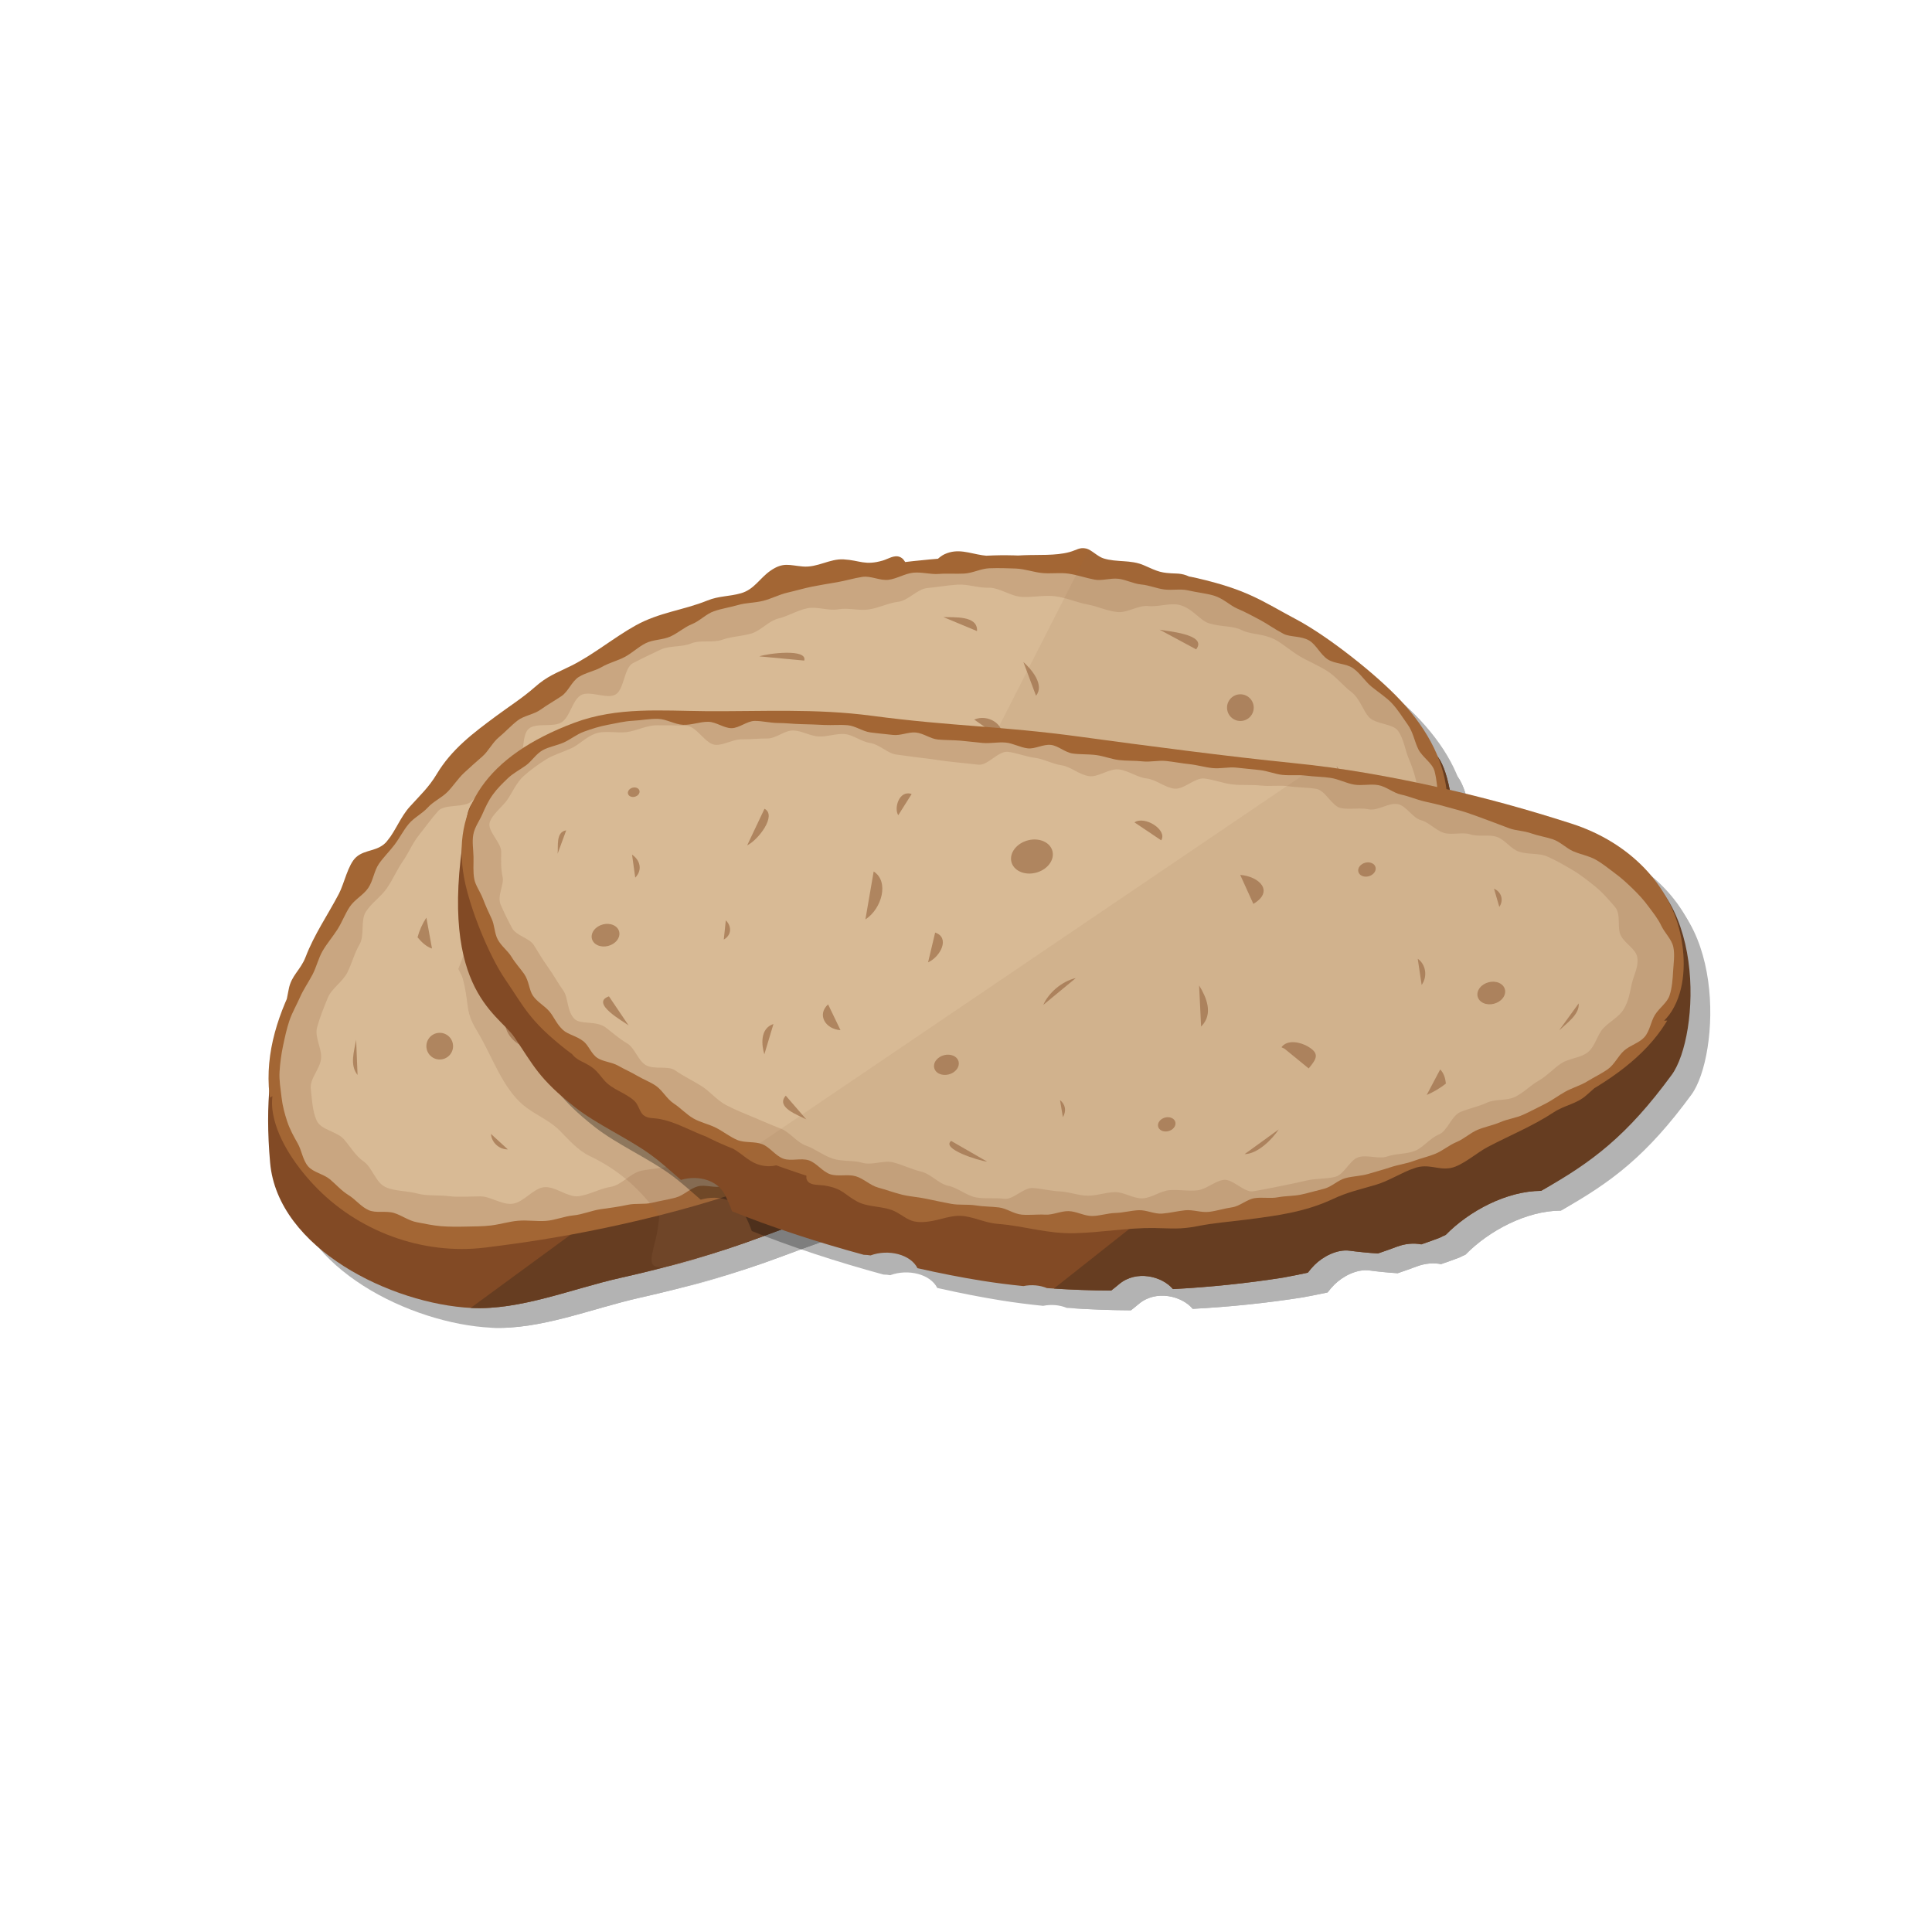 <?xml version="1.0" encoding="utf-8"?>
<!-- Generator: Adobe Illustrator 18.1.1, SVG Export Plug-In . SVG Version: 6.00 Build 0)  -->
<svg version="1.1" id="Layer_2" xmlns="http://www.w3.org/2000/svg" xmlns:xlink="http://www.w3.org/1999/xlink" x="0px" y="0px"
	 width="450px" height="450px" viewBox="-74 76 450 450" enable-background="new -74 76 450 450" xml:space="preserve">
<g>
	<g opacity="0.3">
		<path d="M208.951,225.941c-6.841-1.583-15.262-1.554-22.182-2.863c-8.115-1.535-16.881-2.69-25.142-2.419
			c-19.454,0.642-41.205,3.784-59.802,9.338c-31.692,9.467-73.893,36.69-92.262,64.213c-10.707,16.04-18.538,29.245-16.043,57.223
			c1.786,20.03,28.321,32.907,46.895,33.818c11.379,0.556,23.522-4.499,34.579-6.979c11.204-2.511,22.459-5.616,33.191-9.655
			c13.321-5.014,26.871-9.439,40.396-13.876c15.341-5.036,31.397-14.215,51.685-20.969c12.558-4.181,22.441-9.516,33.958-15.343
			c8.718-4.413,19.389-8.967,27.198-15.474c10.436-8.695,9.162-39.09,4.169-45.941c-4.883-6.7-26.118-17.533-33.373-21.397
			C223.989,231.233,220.911,228.711,208.951,225.941z"/>
		<path d="M234.225,318.43c8.718-4.413,19.389-8.967,27.198-15.474c10.436-8.695,9.162-39.09,4.169-45.941
			c-3.737-5.127-17.046-12.672-26.343-17.666L40.24,385.239c0.058,0.002,0.118,0.009,0.175,0.011
			c11.379,0.556,23.522-4.499,34.579-6.979c11.204-2.511,22.459-5.616,33.191-9.655c13.321-5.014,26.871-9.439,40.396-13.876
			c15.341-5.036,31.397-14.215,51.685-20.969C212.825,329.591,222.708,324.257,234.225,318.43z"/>
		<path d="M31.55,313.64c-0.032-0.835-0.799-2.209-0.704-2.915c0.365-2.727,5.275-5.49,7.3-7.011
			c11.232-8.433,22.536-16.926,33.959-25.097c16.592-11.87,37.047-19.157,56.165-25.811c13.574-4.723,26.995-8.1,41.063-10.877
			c13.629-2.69,33.253-6.936,43.565-17.626c2.903-3.005,1.896-3.638-0.767-5.783c-2.84-2.284-3.969-4.221-7.596-4.333
			c-3.572-0.11-4.122-0.414-7.438-1.891c-3.129-1.394-6.275-0.641-9.485-1.637c-1.335-0.413-2.864-2.036-3.993-2.288
			c-1.599-0.357-2.194,0.353-3.942,0.826c-3.233,0.875-7.281,0.581-10.643,0.726c-3.245,0.14-6.501,0.475-9.633,0.002
			c-3.073-0.465-5.664-1.657-8.761-0.253c-2.47,1.12-4.355,5.112-7.525,3.786c-1.626-0.682-1.352-2.498-2.946-3.141
			c-1.298-0.522-2.741,0.49-3.912,0.833c-4.222,1.245-5.368-0.052-9.173-0.262c-3.252-0.178-6.063,1.952-9.489,1.661
			c-3.133-0.265-4.554-1.084-7.526,0.973c-2.556,1.771-3.779,4.367-6.869,5.254c-2.794,0.799-5.122,0.594-7.844,1.7
			c-5.584,2.265-11.196,2.741-16.694,5.798c-5.098,2.835-9.889,6.851-15.05,9.414c-3.553,1.764-5.451,2.321-8.49,4.999
			c-2.808,2.475-5.807,4.362-8.849,6.615c-5.45,4.034-10.47,7.773-13.988,13.661c-1.811,3.028-3.906,4.946-6.234,7.526
			c-2.152,2.384-3.251,5.5-5.216,7.939c-2.102,2.611-5.14,1.899-7.281,3.823c-1.913,1.722-2.766,6.144-4.015,8.522
			c-2.659,5.06-5.733,9.44-7.755,14.722c-1.176,3.074-3.341,4.294-3.935,7.526c-0.505,2.746-1.082,5.087-1.715,7.779
			c-0.932,3.951-0.702,8.126-1.283,12.135c-0.382,2.639-1.124,5.212-0.827,7.899c0.717,6.53,5.299,13.107,9.674,17.764
			c10.114,10.771,25.245,16.391,39.931,14.584c11.31-1.389,21.16-3.036,32.219-5.516c11.204-2.512,22.459-5.616,33.191-9.653
			c13.32-5.017,33.143-11.655,46.667-16.093c17.675-5.799,27.203-10.928,44.965-16.842c12.557-4.182,22.665-10.471,34.182-16.299
			c8.718-4.412,18.284-8.101,24.356-16.25c12.411-16.645,10.997-32.398-2.407-46.799c-5.647-6.069-16.925-14.945-24.179-18.808
			c-8.231-4.385-11.307-6.907-23.269-9.675c-6.84-1.582-15.261-1.554-22.18-2.864c-8.118-1.536-16.882-2.689-25.143-2.418
			c-19.454,0.641-41.205,3.783-59.802,9.337c-31.691,9.467-66.971,35.106-85.339,62.628C6.183,297.972-8.825,315.87-6.637,335.537
			c0.025,0.244,0.055,0.485,0.09,0.729"/>
		<path d="M207.252,218.102c-1.709-0.39-3.612,0.031-5.473-0.204c-1.78-0.224-3.528-0.991-5.357-1.158
			c-1.824-0.166-3.564-1.141-5.348-1.333c-1.863-0.201-3.801,0.521-5.523,0.201c-1.995-0.372-3.968-1.078-6.025-1.387
			c-2.025-0.305-4.144,0.061-6.195-0.152c-2.053-0.213-4.055-0.953-6.1-1.044c-2.076-0.092-4.146-0.129-6.178-0.063
			c-1.948,0.063-3.867,1.122-5.856,1.236c-1.953,0.112-3.928-0.076-5.91,0.084c-1.956,0.158-3.996-0.493-5.97-0.288
			c-1.956,0.203-3.801,1.406-5.764,1.656c-1.956,0.248-4.121-0.976-6.074-0.682c-1.954,0.294-3.875,0.889-5.817,1.229
			c-1.951,0.341-3.918,0.642-5.846,1.029c-1.946,0.391-3.858,0.966-5.77,1.404c-1.939,0.444-3.742,1.41-5.635,1.901
			c-1.931,0.501-4.006,0.435-5.877,0.986c-1.832,0.539-3.814,0.818-5.667,1.464c-1.807,0.63-3.28,2.272-5.099,2.997
			c-1.781,0.71-3.275,2.102-5.059,2.899c-1.753,0.783-3.935,0.667-5.685,1.529c-1.725,0.85-3.165,2.278-4.88,3.201
			c-1.697,0.912-3.663,1.358-5.344,2.336c-1.668,0.971-3.75,1.306-5.396,2.338c-1.637,1.027-2.423,3.384-4.033,4.466
			c-1.606,1.08-3.293,2.02-4.865,3.151c-1.573,1.133-3.828,1.358-5.361,2.538c-1.538,1.184-2.858,2.668-4.349,3.895
			c-1.501,1.235-2.387,3.182-3.835,4.457c-1.461,1.287-2.914,2.545-4.314,3.868c-1.417,1.339-2.455,3.012-3.803,4.383
			c-1.369,1.392-3.294,2.212-4.585,3.633c-1.315,1.448-3.233,2.368-4.46,3.841c-1.254,1.505-2.141,3.307-3.295,4.832
			c-1.184,1.565-2.624,2.95-3.694,4.531c-1.087,1.606-1.299,3.885-2.457,5.576c-1.109,1.618-3.147,2.657-4.278,4.343
			c-1.102,1.643-1.798,3.593-2.881,5.291c-1.071,1.679-2.404,3.226-3.419,4.951c-1.017,1.727-1.455,3.786-2.378,5.55
			c-0.933,1.784-2.107,3.445-2.905,5.259c-0.813,1.85-1.859,3.628-2.49,5.499c-0.647,1.918-1.067,3.934-1.478,5.864
			c-0.42,1.975-0.685,4.014-0.811,5.991c-0.127,1.999,0.242,4.024,0.467,6.013c0.217,1.925,0.709,3.768,1.3,5.557
			c0.599,1.814,1.501,3.476,2.451,5.131c0.941,1.64,1.176,3.895,2.428,5.359c1.221,1.427,3.602,1.787,5.087,3.028
			c1.437,1.201,2.685,2.674,4.342,3.684c1.598,0.974,2.909,2.723,4.686,3.504c1.713,0.753,4.022,0.087,5.879,0.647
			c1.794,0.541,3.442,1.816,5.349,2.164c1.844,0.337,3.761,0.778,5.692,0.924c1.871,0.142,3.833,0.134,5.769,0.087
			c1.876-0.046,3.847-0.023,5.77-0.255c2.17-0.263,4.247-0.928,6.367-1.107c2.165-0.183,4.347,0.193,6.48,0.033
			c2.154-0.161,4.24-1.072,6.384-1.276c2.134-0.203,4.17-1.123,6.316-1.435c2.104-0.306,4.194-0.557,6.33-1.029
			c1.825-0.403,3.83-0.035,5.655-0.472c1.82-0.435,3.683-0.735,5.499-1.206c1.813-0.471,3.31-2.097,5.113-2.606
			c1.804-0.51,4.053,0.484,5.842-0.068c1.793-0.554,3.264-2.12,5.036-2.719c1.779-0.601,3.45-1.465,5.203-2.115
			c1.782-0.661,3.599-1.593,5.587-2.336c1.824-0.681,3.902-0.909,5.847-1.636c1.854-0.693,3.681-1.594,5.602-2.307
			c1.879-0.698,3.657-1.74,5.558-2.439c1.902-0.7,3.775-1.494,5.66-2.177c1.929-0.699,4.037-0.844,5.905-1.506
			c1.96-0.695,4.022-0.942,5.866-1.573c2.007-0.688,3.725-1.962,5.534-2.547c1.943-0.628,4.065-0.406,5.829-1.02
			c1.917-0.667,3.914-0.887,5.676-1.542c1.882-0.7,3.528-1.854,5.303-2.546c1.838-0.717,3.562-1.631,5.363-2.346
			c1.798-0.714,3.591-1.441,5.43-2.161c1.769-0.692,3.434-1.764,5.314-2.467c1.758-0.658,3.453-1.7,5.368-2.374
			c1.761-0.619,3.594-1.311,5.533-1.947c1.985-0.651,4.175-0.56,6.05-1.307c1.927-0.768,3.886-1.415,5.733-2.262
			c1.874-0.859,4.024-1.161,5.85-2.078c1.831-0.919,2.809-3.494,4.628-4.447c1.806-0.946,4.267-0.658,6.098-1.614
			c1.799-0.939,3.719-1.654,5.577-2.58c1.686-0.841,2.983-2.483,4.701-3.244c1.728-0.766,3.816-0.742,5.509-1.538
			c1.714-0.806,3.197-2.109,4.807-3.06c1.62-0.958,2.67-2.649,4.114-3.871c1.406-1.189,3.604-1.676,4.776-3.226
			c1.31-1.732,1.731-3.972,2.749-5.683c1.111-1.868,1.632-3.846,2.393-5.688c0.826-1.997,2.03-3.717,2.445-5.682
			c0.44-2.083,1.559-4.136,1.535-6.18c-0.025-2.078-0.239-4.338-0.744-6.374c-0.488-1.969-2.888-3.301-3.826-5.228
			c-0.875-1.797-1.183-3.932-2.45-5.691c-1.163-1.615-2.24-3.434-3.734-5.015c-1.211-1.282-2.962-2.419-4.678-3.806
			c-1.483-1.199-2.619-3.103-4.312-4.299c-1.626-1.149-4.195-0.97-5.873-2.048c-1.743-1.12-2.7-3.438-4.346-4.408
			c-1.903-1.121-4.443-0.753-5.993-1.566c-2.063-1.084-3.687-2.272-5.319-3.154c-1.855-1.002-3.522-1.893-5.461-2.728
			c-1.694-0.73-3.199-2.34-5.444-3.015C211.595,218.807,209.54,218.623,207.252,218.102z"/>
		<path d="M205.183,221.474c-2.158-0.475-4.766,0.538-7.149,0.288c-2.288-0.24-4.818,1.616-7.113,1.401
			c-2.382-0.223-4.742-1.355-6.916-1.746c-2.533-0.457-4.98-1.583-7.608-1.929c-2.592-0.341-5.233,0.305-7.84,0.139
			c-2.644-0.169-5.198-2.218-7.777-2.137c-2.32,0.073-4.754-0.86-7.133-0.715c-2.327,0.142-4.697,0.582-7.061,0.794
			c-2.332,0.209-4.422,2.925-6.77,3.201c-2.334,0.274-4.512,1.443-6.843,1.782c-2.334,0.34-4.802-0.436-7.115-0.031
			c-2.332,0.409-4.944-0.713-7.234-0.237c-2.326,0.483-4.448,1.828-6.712,2.379c-2.317,0.564-4.105,2.87-6.335,3.506
			c-2.223,0.633-4.579,0.674-6.832,1.464c-2.188,0.768-5-0.058-7.202,0.849c-2.15,0.885-4.983,0.445-7.131,1.452
			c-2.111,0.99-4.317,2.049-6.413,3.149c-2.07,1.086-1.983,6.103-4.026,7.288c-2.027,1.176-6.137-1.078-8.125,0.186
			c-1.982,1.261-2.419,4.879-4.349,6.22c-1.934,1.344-5.79,0.079-7.66,1.494c-1.882,1.425-0.875,6.491-2.679,7.981
			c-1.825,1.506-4.268,2.155-6,3.719c-1.761,1.589-3.021,3.576-4.673,5.216c-1.688,1.676-6.255,0.58-7.815,2.299
			c-1.603,1.767-3.023,3.812-4.475,5.613c-1.502,1.863-2.453,4.231-3.776,6.12c-1.317,1.881-2.278,4.183-3.701,6.259
			c-1.328,1.938-3.561,3.408-4.901,5.481c-1.295,2.004-0.242,5.524-1.475,7.622c-1.224,2.081-1.781,4.455-2.877,6.599
			c-1.11,2.173-3.607,3.622-4.514,5.827c-0.936,2.276-1.837,4.54-2.479,6.816c-0.671,2.381,1.169,5.036,0.908,7.378
			c-0.273,2.449-2.668,4.641-2.392,7.004c0.292,2.505,0.373,5.189,1.367,7.39c1.005,2.224,4.748,2.516,6.379,4.395
			c1.568,1.807,2.565,3.732,4.628,5.188c1.944,1.371,2.755,4.904,5.067,5.936c2.174,0.97,4.96,0.841,7.402,1.489
			c2.309,0.613,4.854,0.303,7.353,0.608c2.38,0.291,4.768,0.05,7.278,0.045c2.405-0.005,5.008,2.015,7.494,1.724
			c2.603-0.305,4.82-3.575,7.351-3.858c2.583-0.289,5.492,2.422,8.039,2.1c2.554-0.323,4.966-1.777,7.525-2.19
			c2.516-0.406,4.555-3.196,7.116-3.744c2.09-0.446,4.23-0.508,6.319-0.999c2.083-0.49,4.42,0.149,6.494-0.391
			c2.074-0.539,4.498,0.192,6.555-0.401c2.062-0.594,4.533,0.022,6.568-0.632c2.045-0.657,2.925-4.751,4.936-5.472
			c1.933-0.693,4.091-1.216,6.273-2.005c1.989-0.719,4.401-0.537,6.526-1.303c2.028-0.732,4.55-0.229,6.641-0.978
			c2.063-0.739,3.027-4.622,5.093-5.351c2.097-0.741,4.878,0.496,6.92-0.209c2.137-0.738,3.75-2.891,5.759-3.56
			c2.199-0.733,4.364-1.325,6.324-1.938c2.508-0.785,5.559,0.676,7.769-0.086c2.456-0.846,5.135-0.724,7.363-1.553
			c2.369-0.882,4.835-1.328,7.118-2.206c2.279-0.876,4.083-2.971,6.454-3.858c2.221-0.831,3.876-3.461,6.328-4.313
			c2.207-0.768,4.434-1.967,6.94-2.762c2.277-0.723,5.707,1.884,7.837,1.036c2.199-0.875,3.423-4.058,5.524-5.03
			c2.128-0.984,4.185-2.059,6.272-3.104c2.079-1.041,5.176-0.08,7.274-1.143c2.058-1.044,3.111-4.136,5.245-5.165
			c2.007-0.968,5.055,0.439,7.097-0.435c2.062-0.882,3.33-3.61,5.303-4.596c2.007-1.002,4.213-1.768,5.997-3.087
			c1.76-1.3,1.93-4.127,3.346-5.938c1.433-1.832,2.265-3.684,3.331-5.491c1.183-2.004,4.455-2.796,5.186-4.767
			c0.802-2.16,0.413-4.605,0.671-6.724c0.271-2.226,1.626-4.6,1.295-6.777c-0.326-2.139-1.071-4.549-1.98-6.637
			c-0.843-1.937-1.185-4.696-2.531-6.586c-1.217-1.708-5.103-1.483-6.731-3.151c-1.418-1.454-2.11-4.378-4.218-5.959
			c-1.813-1.361-3.421-3.438-5.45-4.756c-2.024-1.315-4.371-2.26-6.338-3.406c-2.271-1.323-4.189-3.107-5.996-4.024
			c-2.721-1.382-5.573-1.112-7.669-2.161c-2.199-1.101-4.881-0.695-7.709-1.617C210.045,225.075,208.229,222.146,205.183,221.474z"
			/>
		<circle cx="146.489" cy="307.638" r="4.682"/>
		<circle cx="33.021" cy="324.273" r="3.108"/>
		<circle cx="130.847" cy="251.313" r="2.781"/>
		<circle cx="77.353" cy="260.638" r="1.963"/>
		<circle cx="219.511" cy="245.423" r="3.108"/>
		<circle cx="236.36" cy="280.922" r="1.309"/>
		<circle cx="77.353" cy="339.487" r="1.963"/>
		<path d="M57.722,288.12c-0.094,3.145,0.162,4.537,3.59,4.914c2.029,0.223,5.28-0.398,5.194-2.903
			c-0.315-0.08-0.63,0.029-0.931-0.048"/>
		<path d="M120.868,275.032c0.829,3.149,0.067,7.246-2.29,9.487"/>
		<path d="M99.274,251.476c0.258,1.825,1.487,3.168,3.271,3.599"/>
		<path d="M168.962,234.79c1.88,1.676,5.005,5.351,2.945,7.852"/>
		<path d="M169.944,276.015c-1.609,4.1,1.129,11.121,5.89,11.777"/>
		<path d="M205.279,280.594c-1.385,2.402-1.276,9.968,2.29,10.141"/>
		<path d="M195.136,256.711c-0.923,2.02,0.69,3.964,2.618,4.58"/>
		<path d="M222.619,261.618c-0.295,2.589,1.832,4.517,4.254,4.908"/>
		<path d="M241.924,259.002c0.919,1.651,3.846,4.743,1.962,6.217"/>
		<path d="M200.7,227.266c1.349,0.345,11.326,1.003,8.506,4.58"/>
		<path d="M94.695,319.856c-2.267,5.033,3.1,6.883,7.197,5.235"/>
		<path d="M44.963,344.72c0.117,1.971,1.884,3.624,3.925,3.599"/>
		<path d="M48.234,318.875c0.11,2.602,2.422,5.12,4.907,5.562"/>
		<path d="M29.913,294.338c-0.936,1.426-1.623,2.956-2.059,4.586c0.903,1.085,2.008,2.168,3.367,2.609"/>
		<path d="M13.554,322.8c-0.435,2.567-1.572,5.853,0.329,8.18"/>
		<path d="M57.068,261.947c-2.602,1.398-3.188,6.283-2.944,9.158"/>
		<path d="M107.453,233.482c1.94-0.686,11.283-1.881,10.47,0.981"/>
		<path d="M150.314,224.32c2.315,0.139,8.102-0.473,7.852,3.272"/>
		<path d="M150.641,272.743c-1.595,2.53-0.602,7.931,3.271,7.525"/>
		<path d="M123.157,324.764c0.297,3.004,7.164,3.977,8.18,1.308"/>
		<path d="M85.86,286.484c-0.579,4.187,3.615,7.261,6.87,9.162"/>
		<path d="M179.759,303.17c1.94,1.018,3.886,5.866,0.654,6.215"/>
		<path d="M157.511,248.204c3.113-1.337,7.187,0.981,6.543,4.582"/>
		<path opacity="0.1" d="M200.673,323.077c12.557-4.182,22.665-10.471,34.182-16.299c8.718-4.412,18.284-8.101,24.356-16.25
			c12.411-16.645,10.997-32.398-2.407-46.799c-5.647-6.069-16.925-14.945-24.179-18.808c-8.231-4.385-11.307-6.907-23.269-9.675
			c-0.588-0.136-1.202-0.246-1.812-0.361c-0.823-0.406-1.768-0.66-3.007-0.698c-3.572-0.11-4.122-0.414-7.438-1.891
			c-3.129-1.394-6.275-0.641-9.485-1.637c-1.1-0.341-2.328-1.493-3.36-2.033l-74.975,147.296
			c13.319-5.005,32.983-11.591,46.429-16.004C173.382,334.121,182.91,328.991,200.673,323.077z"/>
		<path opacity="0.2" d="M237.102,269.65c-15.696-3.538-31.557-6.235-47.423-8.932c-4.813-0.817-9.63-1.61-14.45-2.366
			c-10.233-1.071-20.467-2.138-30.7-3.212c-11.423-0.132-22.841,0.212-34.238,1.132c-6.802,1.192-13.613,2.319-20.454,3.233
			c-4.421,2.471-8.848,4.893-13.161,7.347c-7.004,3.983-14.033,7.987-21.29,11.497c-4.642,2.246-9.497,4.448-13.962,2.572
			c-2.217,3.005-3.934,6.383-3.142,10.237c0.609,2.958,1.74,6.625,0.988,9.651c-0.476,1.914-1.225,3.682-1.915,5.477
			c0.361,0.773,0.85,1.561,1.056,2.316c0.581,2.121,0.845,4.207,1.129,6.376c0.349,2.655,1.168,4.075,2.595,6.483
			c3.107,5.24,5.528,12.49,10.313,16.516c2.567,2.161,5.985,3.464,8.345,5.79c2.375,2.345,4.265,4.727,7.311,6.173
			c6.691,3.176,11.781,7.798,16.04,13.75c-0.546,12.53-11.082,17.508,26.109,4.155c13.397-4.81,31.93-23.488,45.454-27.927
			c17.675-5.799,27.203-10.928,44.965-16.842c12.557-4.182,22.665-10.471,34.182-16.299c8.718-4.412,18.284-8.101,24.356-16.25
			c3.751-5.031,6.23-9.978,7.506-14.832C256.792,273.965,246.926,271.863,237.102,269.65z"/>
	</g>
	<g>
		<g>
			<path fill="#824A25" d="M204.349,221.34c-6.841-1.583-15.262-1.554-22.182-2.863c-8.115-1.535-16.881-2.69-25.142-2.419
				c-19.454,0.642-41.205,3.784-59.802,9.338c-31.692,9.467-73.893,36.69-92.262,64.213c-10.707,16.04-18.538,29.245-16.043,57.223
				c1.786,20.03,28.321,32.907,46.895,33.818c11.379,0.556,23.522-4.499,34.579-6.979c11.204-2.511,22.459-5.616,33.191-9.655
				c13.321-5.014,26.871-9.439,40.396-13.876c15.341-5.036,31.397-14.215,51.685-20.969c12.558-4.181,22.441-9.516,33.958-15.343
				c8.718-4.413,19.389-8.967,27.198-15.474c10.436-8.695,9.162-39.09,4.169-45.941c-4.883-6.7-26.118-17.533-33.373-21.397
				C219.387,226.631,216.309,224.109,204.349,221.34z"/>
			<path fill="#663D21" d="M229.624,313.828c8.718-4.413,19.389-8.967,27.198-15.474c10.436-8.695,9.162-39.09,4.169-45.941
				c-3.737-5.127-17.046-12.672-26.343-17.666L35.639,380.638c0.058,0.002,0.118,0.009,0.175,0.011
				c11.379,0.556,23.522-4.499,34.579-6.979c11.204-2.511,22.459-5.616,33.191-9.655c13.321-5.014,26.871-9.439,40.396-13.876
				c15.341-5.036,31.397-14.215,51.685-20.969C208.223,324.99,218.106,319.655,229.624,313.828z"/>
			<path fill="#A36634" d="M26.948,309.038c-0.032-0.835-0.799-2.209-0.704-2.915c0.365-2.727,5.275-5.49,7.3-7.011
				c11.232-8.433,22.536-16.926,33.959-25.097c16.592-11.87,37.047-19.157,56.165-25.811c13.574-4.723,26.995-8.1,41.063-10.877
				c13.629-2.69,33.253-6.936,43.565-17.626c2.903-3.005,1.896-3.638-0.767-5.783c-2.84-2.284-3.969-4.221-7.596-4.333
				c-3.572-0.11-4.122-0.414-7.438-1.891c-3.129-1.394-6.275-0.641-9.485-1.637c-1.335-0.413-2.864-2.036-3.993-2.288
				c-1.599-0.357-2.194,0.353-3.942,0.826c-3.233,0.875-7.281,0.581-10.643,0.726c-3.245,0.14-6.501,0.475-9.633,0.002
				c-3.073-0.465-5.664-1.657-8.761-0.253c-2.47,1.12-4.355,5.112-7.525,3.786c-1.626-0.682-1.352-2.498-2.946-3.14
				c-1.298-0.522-2.741,0.49-3.912,0.833c-4.222,1.245-5.368-0.052-9.173-0.262c-3.252-0.178-6.063,1.952-9.489,1.661
				c-3.133-0.265-4.554-1.084-7.526,0.973c-2.556,1.771-3.779,4.367-6.869,5.254c-2.794,0.799-5.122,0.594-7.844,1.7
				c-5.584,2.265-11.196,2.741-16.694,5.798c-5.098,2.835-9.889,6.851-15.05,9.414c-3.553,1.764-5.451,2.321-8.49,4.999
				c-2.808,2.475-5.807,4.362-8.849,6.615c-5.45,4.034-10.47,7.773-13.988,13.661c-1.811,3.028-3.906,4.946-6.234,7.526
				c-2.152,2.384-3.251,5.5-5.216,7.939c-2.102,2.611-5.14,1.899-7.281,3.823c-1.913,1.722-2.766,6.144-4.015,8.522
				c-2.659,5.06-5.733,9.44-7.755,14.722c-1.176,3.074-3.341,4.294-3.935,7.526c-0.505,2.746-1.082,5.087-1.715,7.779
				c-0.932,3.951-0.702,8.126-1.283,12.135c-0.382,2.639-1.124,5.212-0.827,7.899c0.717,6.53,5.299,13.107,9.674,17.764
				c10.114,10.771,25.245,16.391,39.931,14.584c11.31-1.389,21.16-3.036,32.219-5.516c11.204-2.512,22.459-5.616,33.191-9.653
				c13.32-5.017,33.143-11.655,46.667-16.093c17.675-5.799,27.203-10.928,44.965-16.842c12.557-4.182,22.665-10.471,34.182-16.299
				c8.718-4.412,18.284-8.101,24.356-16.25c12.411-16.645,10.997-32.398-2.407-46.799c-5.647-6.069-16.925-14.945-24.179-18.808
				c-8.231-4.385-11.307-6.907-23.269-9.675c-6.84-1.582-15.261-1.554-22.18-2.864c-8.118-1.536-16.882-2.689-25.143-2.418
				c-19.454,0.641-41.205,3.783-59.802,9.337c-31.691,9.467-66.971,35.106-85.339,62.628
				c-10.707,16.043-25.715,33.941-23.527,53.608c0.025,0.244,0.055,0.485,0.09,0.729"/>
			<g>
				<path fill="#C9A681" d="M202.651,213.5c-1.709-0.39-3.612,0.031-5.473-0.204c-1.78-0.224-3.528-0.991-5.357-1.158
					c-1.824-0.166-3.564-1.141-5.348-1.333c-1.863-0.201-3.801,0.521-5.523,0.201c-1.995-0.372-3.968-1.078-6.025-1.387
					c-2.025-0.305-4.144,0.061-6.195-0.152c-2.053-0.213-4.055-0.953-6.1-1.044c-2.076-0.092-4.146-0.129-6.178-0.063
					c-1.948,0.063-3.867,1.122-5.856,1.236c-1.953,0.112-3.928-0.076-5.91,0.084c-1.956,0.158-3.996-0.493-5.97-0.288
					c-1.956,0.203-3.801,1.406-5.764,1.656c-1.956,0.248-4.121-0.976-6.074-0.682c-1.954,0.294-3.875,0.889-5.817,1.229
					c-1.951,0.341-3.918,0.642-5.846,1.029c-1.946,0.391-3.858,0.966-5.77,1.404c-1.939,0.444-3.742,1.41-5.635,1.901
					c-1.931,0.501-4.006,0.435-5.877,0.986c-1.832,0.539-3.814,0.818-5.667,1.464c-1.807,0.63-3.28,2.272-5.099,2.997
					c-1.781,0.71-3.275,2.102-5.059,2.899c-1.753,0.783-3.935,0.667-5.685,1.529c-1.725,0.85-3.165,2.278-4.88,3.201
					c-1.697,0.912-3.663,1.358-5.344,2.336c-1.668,0.971-3.75,1.306-5.396,2.338c-1.637,1.027-2.423,3.384-4.033,4.466
					c-1.606,1.08-3.293,2.02-4.865,3.151c-1.573,1.133-3.828,1.358-5.361,2.538c-1.538,1.184-2.858,2.668-4.349,3.895
					c-1.501,1.235-2.387,3.182-3.835,4.457c-1.461,1.287-2.914,2.545-4.314,3.868c-1.417,1.339-2.455,3.012-3.803,4.383
					c-1.369,1.392-3.294,2.212-4.585,3.633c-1.315,1.448-3.233,2.368-4.46,3.841c-1.254,1.505-2.141,3.307-3.295,4.832
					c-1.184,1.565-2.624,2.95-3.694,4.531c-1.087,1.606-1.299,3.885-2.457,5.576c-1.109,1.618-3.147,2.657-4.278,4.343
					c-1.102,1.643-1.798,3.593-2.881,5.291c-1.071,1.679-2.404,3.226-3.419,4.951c-1.017,1.727-1.455,3.786-2.378,5.55
					c-0.933,1.784-2.107,3.445-2.905,5.259c-0.813,1.85-1.859,3.628-2.49,5.499c-0.647,1.918-1.067,3.934-1.478,5.864
					c-0.42,1.975-0.685,4.014-0.811,5.991c-0.127,1.999,0.242,4.024,0.467,6.013c0.217,1.925,0.709,3.768,1.3,5.557
					c0.599,1.814,1.501,3.476,2.451,5.131c0.941,1.64,1.176,3.895,2.428,5.359c1.221,1.427,3.602,1.787,5.087,3.028
					c1.437,1.201,2.685,2.674,4.342,3.684c1.598,0.974,2.909,2.723,4.686,3.504c1.713,0.753,4.022,0.087,5.879,0.647
					c1.794,0.541,3.442,1.816,5.349,2.164c1.844,0.337,3.761,0.778,5.692,0.924c1.871,0.142,3.833,0.134,5.769,0.087
					c1.876-0.046,3.847-0.023,5.77-0.255c2.17-0.263,4.247-0.928,6.367-1.107c2.165-0.183,4.347,0.193,6.48,0.033
					c2.154-0.161,4.24-1.072,6.384-1.276c2.134-0.203,4.17-1.123,6.316-1.435c2.104-0.306,4.194-0.557,6.33-1.029
					c1.825-0.403,3.83-0.035,5.655-0.472c1.82-0.435,3.683-0.735,5.499-1.206c1.813-0.471,3.31-2.096,5.113-2.606
					c1.804-0.51,4.053,0.484,5.842-0.068c1.793-0.554,3.264-2.12,5.036-2.719c1.779-0.601,3.45-1.465,5.203-2.115
					c1.782-0.661,3.599-1.593,5.587-2.336c1.824-0.681,3.902-0.909,5.847-1.636c1.854-0.693,3.681-1.594,5.602-2.307
					c1.879-0.698,3.657-1.74,5.558-2.439c1.902-0.7,3.775-1.494,5.66-2.177c1.929-0.699,4.037-0.844,5.905-1.506
					c1.96-0.695,4.022-0.942,5.866-1.573c2.007-0.688,3.725-1.962,5.534-2.547c1.943-0.628,4.066-0.406,5.829-1.02
					c1.917-0.667,3.914-0.887,5.676-1.542c1.882-0.7,3.528-1.854,5.303-2.546c1.838-0.717,3.562-1.631,5.363-2.346
					c1.798-0.714,3.591-1.441,5.43-2.161c1.769-0.692,3.434-1.764,5.314-2.467c1.758-0.658,3.453-1.7,5.368-2.374
					c1.761-0.619,3.594-1.311,5.533-1.947c1.985-0.651,4.175-0.56,6.05-1.307c1.927-0.768,3.887-1.415,5.733-2.262
					c1.874-0.859,4.024-1.161,5.85-2.078c1.831-0.919,2.809-3.494,4.628-4.447c1.806-0.946,4.267-0.658,6.098-1.614
					c1.799-0.939,3.719-1.654,5.577-2.58c1.686-0.841,2.983-2.483,4.701-3.244c1.728-0.766,3.816-0.742,5.509-1.538
					c1.714-0.806,3.197-2.109,4.807-3.06c1.62-0.958,2.67-2.649,4.114-3.871c1.406-1.189,3.604-1.676,4.776-3.226
					c1.31-1.732,1.731-3.972,2.749-5.683c1.111-1.868,1.632-3.846,2.393-5.688c0.826-1.998,2.03-3.717,2.445-5.682
					c0.44-2.083,1.559-4.136,1.535-6.18c-0.025-2.078-0.239-4.338-0.744-6.374c-0.488-1.969-2.888-3.301-3.826-5.228
					c-0.875-1.797-1.183-3.932-2.45-5.691c-1.163-1.614-2.24-3.434-3.734-5.015c-1.211-1.282-2.962-2.419-4.678-3.806
					c-1.483-1.199-2.619-3.103-4.312-4.299c-1.626-1.149-4.195-0.97-5.873-2.048c-1.743-1.12-2.7-3.438-4.346-4.408
					c-1.903-1.121-4.443-0.753-5.993-1.566c-2.063-1.084-3.687-2.272-5.319-3.154c-1.855-1.002-3.522-1.893-5.461-2.728
					c-1.694-0.73-3.199-2.34-5.444-3.015C206.994,214.206,204.938,214.022,202.651,213.5z"/>
			</g>
			<g>
				<path fill="#D8BA95" d="M200.581,216.872c-2.158-0.475-4.766,0.538-7.149,0.288c-2.288-0.24-4.818,1.616-7.113,1.401
					c-2.382-0.223-4.742-1.355-6.916-1.746c-2.533-0.457-4.98-1.583-7.608-1.929c-2.592-0.341-5.233,0.305-7.84,0.139
					c-2.644-0.169-5.198-2.218-7.777-2.137c-2.32,0.073-4.754-0.86-7.133-0.715c-2.327,0.142-4.697,0.582-7.061,0.794
					c-2.332,0.209-4.422,2.925-6.77,3.201c-2.334,0.274-4.512,1.443-6.843,1.782c-2.334,0.34-4.802-0.436-7.115-0.031
					c-2.332,0.409-4.944-0.713-7.234-0.237c-2.326,0.483-4.448,1.828-6.712,2.379c-2.317,0.564-4.105,2.87-6.335,3.506
					c-2.223,0.633-4.579,0.674-6.832,1.464c-2.188,0.768-5-0.058-7.202,0.849c-2.15,0.885-4.983,0.444-7.131,1.452
					c-2.111,0.99-4.317,2.049-6.413,3.149c-2.07,1.086-1.983,6.103-4.026,7.288c-2.027,1.176-6.137-1.078-8.125,0.186
					c-1.982,1.261-2.419,4.879-4.349,6.22c-1.934,1.344-5.79,0.079-7.66,1.494c-1.882,1.425-0.875,6.491-2.679,7.981
					c-1.825,1.506-4.268,2.155-6,3.719c-1.761,1.59-3.021,3.576-4.673,5.216c-1.688,1.676-6.255,0.58-7.815,2.299
					c-1.603,1.767-3.023,3.812-4.475,5.613c-1.502,1.863-2.453,4.231-3.776,6.12c-1.317,1.881-2.278,4.183-3.701,6.259
					c-1.328,1.938-3.561,3.408-4.901,5.481c-1.295,2.004-0.242,5.524-1.475,7.622c-1.224,2.081-1.781,4.455-2.877,6.599
					c-1.11,2.173-3.607,3.622-4.514,5.827c-0.936,2.276-1.837,4.54-2.479,6.816c-0.671,2.381,1.169,5.036,0.908,7.378
					c-0.273,2.449-2.668,4.641-2.392,7.004c0.292,2.505,0.373,5.189,1.367,7.39c1.005,2.224,4.748,2.516,6.379,4.395
					c1.568,1.807,2.565,3.732,4.628,5.188c1.944,1.371,2.755,4.904,5.067,5.936c2.174,0.971,4.96,0.841,7.402,1.489
					c2.309,0.613,4.854,0.303,7.353,0.608c2.38,0.291,4.768,0.05,7.278,0.045c2.405-0.005,5.008,2.015,7.494,1.724
					c2.603-0.305,4.82-3.575,7.351-3.858c2.583-0.289,5.492,2.422,8.039,2.1c2.554-0.323,4.966-1.777,7.525-2.19
					c2.516-0.406,4.555-3.196,7.116-3.744c2.09-0.446,4.23-0.508,6.319-0.999c2.083-0.49,4.42,0.149,6.494-0.39
					c2.074-0.539,4.498,0.192,6.555-0.401c2.062-0.594,4.533,0.022,6.568-0.632c2.045-0.657,2.925-4.751,4.936-5.472
					c1.933-0.693,4.091-1.216,6.273-2.005c1.989-0.719,4.401-0.537,6.526-1.303c2.028-0.732,4.55-0.229,6.641-0.978
					c2.063-0.739,3.027-4.622,5.093-5.351c2.097-0.741,4.878,0.496,6.92-0.209c2.137-0.738,3.75-2.891,5.759-3.56
					c2.199-0.733,4.364-1.325,6.324-1.938c2.508-0.785,5.559,0.676,7.769-0.086c2.456-0.846,5.135-0.724,7.363-1.553
					c2.369-0.882,4.835-1.328,7.118-2.206c2.279-0.876,4.083-2.971,6.454-3.858c2.221-0.831,3.876-3.461,6.328-4.313
					c2.207-0.768,4.434-1.967,6.94-2.762c2.277-0.723,5.707,1.884,7.837,1.036c2.199-0.875,3.423-4.058,5.523-5.03
					c2.128-0.984,4.185-2.059,6.272-3.104c2.079-1.041,5.176-0.08,7.274-1.143c2.058-1.044,3.111-4.136,5.245-5.165
					c2.007-0.968,5.055,0.439,7.097-0.435c2.062-0.882,3.33-3.61,5.303-4.596c2.007-1.002,4.213-1.768,5.997-3.087
					c1.76-1.3,1.93-4.127,3.346-5.938c1.433-1.832,2.265-3.684,3.331-5.491c1.183-2.004,4.455-2.796,5.186-4.767
					c0.802-2.16,0.413-4.605,0.671-6.724c0.271-2.226,1.626-4.6,1.295-6.777c-0.326-2.139-1.071-4.549-1.98-6.637
					c-0.843-1.937-1.185-4.696-2.531-6.586c-1.217-1.708-5.103-1.483-6.731-3.151c-1.418-1.454-2.11-4.378-4.218-5.959
					c-1.813-1.361-3.421-3.438-5.45-4.756c-2.024-1.315-4.371-2.26-6.338-3.406c-2.271-1.323-4.189-3.107-5.996-4.024
					c-2.721-1.382-5.573-1.112-7.67-2.161c-2.199-1.101-4.881-0.695-7.709-1.617C205.444,220.473,203.627,217.544,200.581,216.872z"
					/>
			</g>
			<g>
				<circle fill="#AF855F" cx="141.887" cy="303.036" r="4.682"/>
				<circle fill="#AF855F" cx="28.42" cy="319.671" r="3.108"/>
				<circle fill="#AF855F" cx="126.245" cy="246.711" r="2.781"/>
				<circle fill="#AF855F" cx="72.751" cy="256.037" r="1.963"/>
				<circle fill="#AF855F" cx="214.909" cy="240.822" r="3.108"/>
				<circle fill="#AF855F" cx="231.759" cy="276.32" r="1.309"/>
				<circle fill="#AF855F" cx="72.751" cy="334.885" r="1.963"/>
				<path fill="#AF855F" d="M53.121,283.518c-0.094,3.145,0.162,4.537,3.59,4.915c2.029,0.223,5.28-0.398,5.194-2.903
					c-0.316-0.08-0.63,0.029-0.931-0.048"/>
				<path fill="#AF855F" d="M116.266,270.431c0.829,3.149,0.067,7.246-2.29,9.487"/>
				<path fill="#AF855F" d="M94.672,246.874c0.258,1.825,1.487,3.168,3.271,3.599"/>
				<path fill="#AF855F" d="M164.361,230.188c1.88,1.676,5.005,5.351,2.945,7.852"/>
				<path fill="#AF855F" d="M165.343,271.414c-1.609,4.1,1.129,11.121,5.89,11.777"/>
				<path fill="#AF855F" d="M200.677,275.993c-1.385,2.402-1.276,9.968,2.29,10.141"/>
				<path fill="#AF855F" d="M190.534,252.109c-0.923,2.02,0.69,3.964,2.618,4.58"/>
				<path fill="#AF855F" d="M218.017,257.016c-0.295,2.589,1.832,4.517,4.254,4.908"/>
				<path fill="#AF855F" d="M237.322,254.4c0.919,1.651,3.846,4.743,1.962,6.217"/>
				<path fill="#AF855F" d="M196.098,222.664c1.349,0.345,11.326,1.003,8.506,4.58"/>
				<path fill="#AF855F" d="M90.093,315.254c-2.267,5.033,3.1,6.883,7.197,5.235"/>
				<path fill="#AF855F" d="M40.361,340.118c0.117,1.971,1.884,3.624,3.925,3.599"/>
				<path fill="#AF855F" d="M43.633,314.273c0.11,2.602,2.422,5.12,4.907,5.562"/>
				<path fill="#AF855F" d="M25.311,289.736c-0.936,1.426-1.623,2.956-2.059,4.586c0.903,1.085,2.008,2.168,3.367,2.609"/>
				<path fill="#AF855F" d="M8.952,318.198c-0.435,2.567-1.572,5.853,0.329,8.18"/>
				<path fill="#AF855F" d="M52.466,257.345c-2.602,1.398-3.188,6.283-2.944,9.158"/>
				<path fill="#AF855F" d="M102.852,228.88c1.94-0.686,11.283-1.881,10.47,0.981"/>
				<path fill="#AF855F" d="M145.712,219.719c2.315,0.139,8.102-0.473,7.852,3.272"/>
				<path fill="#AF855F" d="M146.039,268.142c-1.595,2.53-0.602,7.931,3.271,7.525"/>
				<path fill="#AF855F" d="M118.555,320.162c0.297,3.004,7.164,3.977,8.18,1.308"/>
				<path fill="#AF855F" d="M81.259,281.882c-0.579,4.187,3.615,7.261,6.87,9.162"/>
				<path fill="#AF855F" d="M175.157,298.569c1.94,1.018,3.886,5.866,0.654,6.215"/>
				<path fill="#AF855F" d="M152.91,243.602c3.113-1.337,7.187,0.981,6.543,4.582"/>
			</g>
			<path opacity="0.1" fill="#936848" d="M196.071,318.476c12.557-4.182,22.665-10.471,34.182-16.299
				c8.718-4.412,18.284-8.101,24.356-16.25c12.411-16.645,10.997-32.398-2.407-46.799c-5.647-6.069-16.925-14.945-24.179-18.808
				c-8.231-4.385-11.307-6.907-23.269-9.675c-0.588-0.136-1.202-0.246-1.812-0.361c-0.823-0.406-1.768-0.66-3.007-0.698
				c-3.572-0.11-4.122-0.414-7.438-1.891c-3.129-1.394-6.275-0.641-9.485-1.637c-1.1-0.341-2.328-1.493-3.36-2.033l-74.975,147.296
				c13.319-5.005,32.983-11.591,46.429-16.004C168.781,329.519,178.308,324.39,196.071,318.476z"/>
			<path opacity="0.2" fill="#936848" d="M232.5,265.048c-15.696-3.538-31.557-6.235-47.423-8.932
				c-4.813-0.817-9.63-1.61-14.45-2.366c-10.233-1.071-20.467-2.138-30.7-3.212c-11.423-0.132-22.841,0.212-34.238,1.132
				c-6.802,1.192-13.613,2.319-20.454,3.233c-4.421,2.471-8.848,4.893-13.161,7.347c-7.004,3.983-14.033,7.987-21.29,11.497
				c-4.642,2.246-9.497,4.448-13.962,2.572c-2.217,3.005-3.934,6.383-3.142,10.237c0.609,2.958,1.74,6.625,0.988,9.651
				c-0.476,1.914-1.225,3.682-1.915,5.477c0.361,0.773,0.85,1.561,1.056,2.316c0.581,2.121,0.845,4.207,1.129,6.376
				c0.349,2.655,1.168,4.075,2.595,6.483c3.107,5.24,5.528,12.49,10.313,16.516c2.567,2.161,5.985,3.464,8.345,5.79
				c2.375,2.345,4.265,4.727,7.311,6.173c6.691,3.176,11.781,7.798,16.04,13.75c-0.546,12.53-11.082,17.508,26.109,4.155
				c13.397-4.81,31.93-23.488,45.454-27.927c17.675-5.799,27.203-10.928,44.965-16.842c12.557-4.182,22.665-10.471,34.182-16.299
				c8.718-4.412,18.284-8.101,24.356-16.25c3.751-5.031,6.23-9.978,7.506-14.832C252.19,269.363,242.324,267.262,232.5,265.048z"/>
		</g>
	</g>
</g>
<g>
	<g opacity="0.3">
		<path d="M306.048,280.281c-9.413-4.862-25.723-1.632-36.656-4.085c-11.075-2.484-22.551-4.543-34.129-5.693
			c-14.373-1.428-28.591-3.389-42.795-5.328c-16.109-2.2-35.286-1.563-56.656-4.399c-13.222-1.756-24.839-1.599-38.149-1.711
			c-10.071-0.084-21.902-0.822-32.435,1.029c-14.079,2.47-24.363,2.876-25.784,10.382c-7.616,40.249,7.036,45.972,10.962,51.712
			c4.457,6.516,5.599,9.616,14.202,16.371c4.922,3.862,12.148,7.128,17.298,10.816c2.706,1.937,4.973,4.043,7.301,6.051
			c4.254-1.256,8.588,0.22,10.198,3.386c0.651,1.282,1.239,2.59,1.701,3.92c9.054,3.653,19.798,7.189,30.683,10.139
			c0.536,0.009,1.063,0.052,1.572,0.143c4.2-1.547,9.365-0.216,10.94,2.972c5.137,1.163,10.163,2.15,14.9,2.911
			c3.135,0.501,6.399,0.922,9.763,1.26c1.929-0.39,3.854-0.201,5.497,0.472c4.834,0.35,9.839,0.543,14.952,0.571
			c0.615-0.479,1.225-0.965,1.82-1.47c4.013-3.403,10.036-1.879,12.554,1.102c0.017,0.006,0.043,0.013,0.067,0.02
			c8.521-0.45,17.159-1.337,25.613-2.67c1.921-0.356,3.843-0.729,5.755-1.148c0.468-0.612,0.976-1.216,1.562-1.803
			c1.911-1.912,5.206-3.71,8.183-3.314c1.91,0.256,4.154,0.488,6.578,0.644c1.466-0.494,2.921-1.011,4.365-1.556
			c2.028-0.761,3.981-0.907,5.75-0.566c1.452-0.495,2.88-1.015,4.286-1.545c0.459-0.237,0.919-0.459,1.39-0.657
			c5.447-5.578,14.215-10.241,22.22-10.262c11.917-6.685,14.298-14.346,24.685-28.515
			C320.843,320.447,321.413,288.217,306.048,280.281z"/>
		<path d="M189.413,381.2c0.615-0.479,1.225-0.965,1.82-1.47c4.013-3.403,10.036-1.879,12.554,1.102
			c0.017,0.006,0.043,0.013,0.067,0.02c8.521-0.45,17.159-1.337,25.613-2.67c1.921-0.356,3.843-0.729,5.755-1.148
			c0.468-0.612,0.976-1.216,1.562-1.803c1.911-1.912,5.206-3.71,8.183-3.314c1.91,0.256,4.154,0.488,6.578,0.644
			c1.466-0.494,2.921-1.011,4.365-1.556c2.028-0.761,3.981-0.907,5.75-0.566c1.452-0.495,2.88-1.015,4.286-1.545
			c0.459-0.237,0.919-0.459,1.39-0.657c5.447-5.578,14.215-10.241,22.22-10.262c11.917-6.685,20.023-12.836,30.411-27.004
			c6.604-9.013,8.42-44.776-13.918-50.691c-0.663-0.177-1.248-0.593-1.912-0.843L176.076,380.731
			C180.409,381.012,184.863,381.177,189.413,381.2z"/>
		<path d="M272.924,320.468c-0.468,0.642-0.624,1.977-1.123,2.471c-1.924,1.91-7.76,2.071-10.399,2.425
			c-14.602,1.963-29.304,3.945-43.916,5.635c-21.227,2.454-43.051-0.048-63.357-2.505c-14.412-1.745-27.9-4.444-41.589-7.849
			c-13.264-3.295-32.576-7.762-47.727-3.743c-4.261,1.13-3.774,2-2.762,4.655c1.078,2.83,0.9,4.727,3.941,6.23
			c2.991,1.477,3.282,1.919,5.249,4.326c1.854,2.271,4.994,2.934,7.153,4.936c0.9,0.831,1.246,2.651,2.063,3.282
			c1.161,0.893,2.092,0.593,3.866,0.918c3.284,0.604,6.577,2.405,9.541,3.609c2.861,1.162,5.847,2.181,8.249,3.762
			c2.357,1.548,3.872,3.458,7.353,3.612c2.779,0.119,6.751-2.148,8.684,0.085c0.986,1.149-0.327,2.409,0.663,3.517
			c0.801,0.9,2.636,0.701,3.84,0.898c4.353,0.713,4.568,2.134,7.701,3.78c2.678,1.405,6.345,0.897,9.108,2.456
			c2.522,1.421,3.257,2.593,7.017,2.205c3.237-0.338,5.818-1.81,8.99-1.272c2.864,0.488,4.736,1.552,7.72,1.782
			c6.122,0.474,11.211,2.312,17.726,2.154c6.042-0.144,12.52-1.295,18.456-1.209c4.083,0.058,6.04,0.383,10.224-0.447
			c3.867-0.768,7.552-1.017,11.49-1.528c7.05-0.908,13.559-1.762,20.055-4.817c3.343-1.574,6.269-2.199,9.789-3.231
			c3.253-0.954,6.034-2.872,9.162-3.941c3.343-1.143,5.524,0.577,8.493-0.036c2.658-0.546,6.003-3.543,8.479-4.846
			c5.269-2.772,10.49-4.867,15.345-8.056c2.824-1.853,5.4-1.925,7.82-4.128c2.057-1.868,3.935-3.407,6.072-5.186
			c3.134-2.609,5.404-5.842,8.272-8.633c1.888-1.836,4.048-3.485,5.379-5.622c3.248-5.197,3.214-11.937,2.223-17.152
			c-2.288-12.059-11.921-22.195-25.563-26.571c-10.507-3.37-19.916-5.975-30.85-8.427c-11.077-2.484-22.552-4.544-34.13-5.693
			c-14.371-1.43-35.271-4.171-49.475-6.113c-18.562-2.533-29.754-2.394-48.462-4.877c-13.223-1.755-25.597-0.97-38.905-1.079
			c-10.074-0.082-20.446-1.039-30.464,2.723c-20.471,7.681-28.575,20.093-25.615,36.167c1.246,6.774,5.653,17.859,9.579,23.601
			c4.456,6.514,5.598,9.615,14.203,16.369c4.92,3.864,12.148,7.128,17.297,10.817c6.043,4.324,12.864,8.616,20.097,11.641
			c17.037,7.113,37.517,13.241,56.728,16.323c32.733,5.249,78.101-0.276,110.107-13.822c18.654-7.893,42.088-15.508,51.85-31.167
			c0.117-0.196,0.235-0.387,0.351-0.583"/>
		<path d="M66.49,323.134c1.245,0.97,1.851,3.015,3.321,3.926c1.385,0.858,3.303,0.925,4.762,1.759
			c1.452,0.831,3.012,1.498,4.416,2.334c1.481,0.881,3.159,1.483,4.447,2.401c1.514,1.078,2.478,3.006,4.085,4.06
			c1.567,1.027,2.906,2.505,4.551,3.472c1.626,0.956,3.608,1.334,5.298,2.194c1.689,0.86,3.223,2.114,4.966,2.843
			c1.748,0.731,4.003,0.28,5.819,0.987c1.771,0.69,3.069,2.702,4.894,3.366c1.792,0.652,4.136-0.222,5.972,0.4
			c1.81,0.613,3.162,2.663,5.005,3.244c1.827,0.576,4.04-0.087,5.891,0.453c1.844,0.538,3.39,2.148,5.249,2.646
			c1.859,0.498,3.683,1.19,5.548,1.646c1.874,0.457,3.84,0.556,5.712,0.966c1.888,0.414,3.785,0.792,5.662,1.153
			c1.903,0.366,3.911,0.073,5.793,0.382c1.76,0.288,3.583,0.246,5.413,0.472c1.774,0.219,3.461,1.515,5.294,1.676
			c1.785,0.157,3.634-0.099,5.467,0.003c1.793,0.1,3.639-0.87,5.472-0.821c1.799,0.048,3.591,1.133,5.421,1.132
			c1.802-0.001,3.605-0.656,5.431-0.704c1.804-0.047,3.585-0.552,5.407-0.644c1.805-0.092,3.68,0.927,5.497,0.792
			c1.805-0.134,3.589-0.602,5.4-0.779c1.804-0.176,3.724,0.59,5.528,0.372c1.802-0.218,3.573-0.8,5.37-1.059
			c1.799-0.259,3.391-1.819,5.179-2.119c1.794-0.301,3.707,0.124,5.485-0.216c1.789-0.343,3.667-0.255,5.434-0.638
			c1.783-0.387,3.536-0.913,5.291-1.34c1.776-0.432,3.241-2.006,4.982-2.479c1.765-0.48,3.64-0.471,5.363-0.992
			c1.754-0.531,3.507-0.987,5.211-1.56c1.739-0.585,3.59-0.799,5.27-1.427c1.722-0.644,3.533-1.036,5.185-1.724
			c1.675-0.698,3.157-2,4.922-2.727c1.691-0.696,3.125-2.102,4.869-2.831c1.701-0.711,3.58-1.041,5.303-1.789
			c1.703-0.739,3.647-0.957,5.345-1.738c1.696-0.78,3.35-1.658,5.014-2.486c1.68-0.836,3.176-1.998,4.797-2.889
			c1.652-0.908,3.52-1.412,5.082-2.383c1.609-1.001,3.355-1.799,4.838-2.874c1.54-1.117,2.364-3.078,3.733-4.283
			c1.432-1.261,3.548-1.794,4.752-3.16c1.259-1.428,1.465-3.605,2.429-5.158c1.018-1.638,2.844-2.831,3.405-4.519
			c0.598-1.797,0.723-3.784,0.827-5.597c0.106-1.845,0.436-3.884,0.056-5.704c-0.37-1.773-2.002-3.255-2.809-4.965
			c-0.765-1.621-1.898-3.019-3.036-4.549c-1.066-1.434-2.251-2.75-3.627-4.075c-1.287-1.24-2.59-2.469-4.134-3.59
			c-1.448-1.052-2.843-2.248-4.506-3.177c-1.566-0.875-3.431-1.178-5.179-1.927c-1.653-0.709-3.034-2.241-4.84-2.824
			c-1.678-0.542-3.413-0.805-5.023-1.378c-1.651-0.588-3.499-0.584-5.112-1.182c-1.632-0.605-3.237-1.239-4.863-1.831
			c-1.623-0.591-3.221-1.21-4.873-1.762c-1.626-0.544-3.285-0.935-4.973-1.419c-1.637-0.47-3.284-0.835-5.009-1.227
			c-1.819-0.413-3.556-1.198-5.396-1.585c-1.828-0.385-3.448-1.845-5.293-2.2c-1.836-0.354-3.845,0.183-5.696-0.137
			c-1.844-0.319-3.591-1.274-5.446-1.556c-1.851-0.281-3.753-0.276-5.613-0.515c-1.858-0.239-3.773,0.003-5.637-0.19
			c-1.711-0.177-3.467-0.94-5.361-1.132c-1.747-0.178-3.56-0.373-5.42-0.562c-1.77-0.18-3.65,0.3-5.487,0.112
			c-1.789-0.183-3.564-0.726-5.383-0.916c-1.806-0.188-3.601-0.544-5.406-0.737c-1.821-0.196-3.708,0.291-5.496,0.091
			c-1.839-0.205-3.691-0.097-5.459-0.305c-1.858-0.219-3.611-0.946-5.351-1.166c-1.889-0.239-3.752-0.119-5.452-0.358
			c-1.81-0.254-3.374-1.796-5.054-2.003c-1.806-0.222-3.705,0.981-5.396,0.8c-1.797-0.191-3.452-1.189-5.161-1.348
			c-1.778-0.165-3.568,0.24-5.3,0.093c-1.752-0.149-3.483-0.391-5.238-0.539c-1.726-0.146-3.487-0.1-5.264-0.263
			c-1.705-0.156-3.335-1.448-5.131-1.635c-1.69-0.176-3.558,0.775-5.364,0.559c-1.68-0.201-3.44-0.337-5.25-0.584
			c-1.809-0.247-3.473-1.512-5.253-1.671c-1.811-0.162-3.64,0.03-5.432-0.06c-1.809-0.091-3.613-0.156-5.413-0.194
			c-1.804-0.038-3.607-0.263-5.413-0.268c-1.798-0.005-3.603-0.49-5.413-0.482c-1.794,0.008-3.593,1.686-5.409,1.688
			c-1.79,0.001-3.586-1.462-5.407-1.486c-1.961-0.026-3.936,0.804-5.877,0.705c-1.955-0.1-3.861-1.325-5.805-1.385
			c-1.953-0.061-3.942,0.349-5.891,0.443c-1.935,0.093-3.864,0.581-5.805,0.939c-1.874,0.346-3.735,0.918-5.621,1.614
			c-1.704,0.629-3.094,1.802-4.633,2.493c-1.663,0.747-3.472,0.993-4.941,1.812c-1.595,0.89-2.542,2.572-3.907,3.547
			c-1.487,1.062-2.991,1.824-4.204,2.985c-1.313,1.257-2.499,2.424-3.49,3.797c-1.048,1.452-1.74,2.945-2.426,4.526
			c-0.696,1.604-1.806,3.035-2.128,4.771c-0.312,1.68,0.004,3.429,0.044,5.232c0.038,1.685-0.154,3.434,0.193,5.225
			c0.28,1.448,1.375,2.86,2.031,4.587c0.565,1.488,1.24,2.992,1.987,4.559c0.715,1.501,0.653,3.429,1.453,4.895
			c0.828,1.518,2.333,2.608,3.166,3.975c0.958,1.572,2.127,2.808,2.966,4.015c1.152,1.658,1.143,3.732,2.037,5.057
			c1.008,1.493,2.682,2.307,3.877,3.714c1.016,1.196,1.647,2.934,3.163,4.306C62.909,321.564,64.889,321.887,66.49,323.134z"/>
		<path d="M71.7,319.934c1.576,1.209,3.053,2.553,4.959,3.679c1.805,1.066,2.559,4.039,4.384,5.089
			c1.909,1.098,5.16,0.054,6.791,1.2c1.928,1.354,4.062,2.351,6.141,3.655c2.024,1.27,3.547,3.263,5.687,4.406
			c2.129,1.136,4.297,1.971,6.514,2.902c2.075,0.87,4.14,1.792,6.312,2.629c2.11,0.813,3.673,3.176,5.857,3.95
			c2.141,0.759,4.059,2.325,6.254,3.039c2.169,0.705,4.717,0.312,6.922,0.966c2.194,0.651,4.938-0.696,7.152-0.103
			c2.219,0.594,4.281,1.625,6.504,2.154c2.242,0.534,4.069,2.84,6.298,3.3c2.265,0.468,4.292,2.332,6.527,2.716
			c2.065,0.355,4.358,0.041,6.522,0.309c2.088,0.258,4.534-2.695,6.7-2.518c2.103,0.172,4.156,0.707,6.32,0.804
			c2.114,0.095,4.199,0.965,6.36,0.99c2.122,0.024,4.23-0.785,6.385-0.828c2.127-0.043,4.31,1.555,6.459,1.448
			c2.129-0.106,4.158-1.741,6.298-1.909c2.13-0.168,4.297,0.272,6.427,0.044c2.129-0.228,4.013-2.147,6.132-2.435
			c2.126-0.289,4.777,3.007,6.882,2.659c2.121-0.351,4.259-0.801,6.349-1.211c2.114-0.415,4.25-0.87,6.321-1.345
			c2.105-0.482,4.419-0.284,6.469-0.826c2.093-0.554,3.379-3.951,5.403-4.567c2.076-0.631,4.713,0.529,6.704-0.166
			c2.054-0.718,4.495-0.524,6.444-1.309c1.953-0.786,3.471-2.95,5.586-3.816c1.985-0.813,2.897-4.323,4.964-5.21
			c1.997-0.857,4.183-1.257,6.203-2.186c1.996-0.918,4.664-0.399,6.63-1.389c1.98-0.997,3.559-2.686,5.458-3.76
			c1.949-1.102,3.4-2.818,5.208-4.003c1.89-1.239,4.518-1.254,6.19-2.587c1.785-1.423,2.185-4.082,3.646-5.616
			c1.584-1.663,3.593-2.578,4.7-4.377c1.211-1.966,1.438-3.864,1.893-5.876c0.488-2.157,1.63-4.031,1.312-6.171
			c-0.31-2.089-2.838-3.168-3.854-5.173c-0.936-1.848,0.136-4.92-1.349-6.643c-1.351-1.567-2.817-3.319-4.585-4.741
			c-1.621-1.304-3.403-2.736-5.345-3.887c-1.8-1.066-3.775-2.206-5.828-3.116c-1.923-0.852-4.446-0.425-6.572-1.12
			c-1.935-0.632-3.316-2.833-5.198-3.459c-1.916-0.637-4.249,0.042-6.146-0.575c-1.906-0.62-4.254,0.23-6.176-0.357
			c-1.903-0.581-3.42-2.433-5.372-2.967c-1.905-0.521-3.311-3.247-5.297-3.711c-2.073-0.485-4.754,1.637-6.853,1.187
			c-2.085-0.447-4.361,0.125-6.467-0.281c-2.096-0.404-3.601-4.116-5.714-4.472c-2.107-0.355-4.321-0.307-6.44-0.608
			c-2.117-0.301-4.352,0.073-6.477-0.167c-2.062-0.232-4.337-0.01-6.668-0.267c-2.125-0.235-4.27-1.122-6.539-1.374
			c-2.166-0.24-4.729,2.612-6.959,2.359c-2.201-0.249-4.237-2.112-6.436-2.369c-2.234-0.261-4.293-1.835-6.459-2.102
			c-2.27-0.279-4.796,1.847-6.916,1.566c-2.326-0.308-4.329-2.212-6.378-2.517c-2.231-0.332-4.232-1.495-6.262-1.753
			c-2.222-0.282-4.287-1.178-6.344-1.399c-2.189-0.235-4.671,3.203-6.766,3.004c-2.14-0.204-4.247-0.482-6.391-0.685
			c-2.09-0.198-4.209-0.614-6.399-0.846c-2.052-0.217-4.192-0.561-6.412-0.838c-2.029-0.252-3.916-2.382-6.149-2.707
			c-2.002-0.29-3.856-1.882-5.821-2.062c-2.004-0.184-4.098,0.663-6.079,0.565c-1.999-0.1-3.975-1.36-5.967-1.403
			c-1.99-0.043-4.017,1.882-6.017,1.866c-1.984-0.016-3.979,0.214-5.988,0.195c-1.976-0.018-4.011,1.338-6.027,1.29
			c-2.316-0.056-4.44-4.296-6.73-4.437c-2.311-0.142-4.721-0.095-7.017-0.119c-2.302-0.024-4.712,1.283-7.011,1.585
			c-2.236,0.294-5.068-0.445-7.311,0.352c-2.07,0.734-3.735,2.561-5.541,3.395c-2.007,0.927-4.22,1.556-5.901,2.605
			c-1.88,1.174-3.775,2.566-5.243,3.892c-1.633,1.474-2.603,3.75-3.724,5.41c-1.196,1.772-3.567,3.417-4.177,5.399
			c-0.603,1.958,2.712,4.672,2.684,6.834c-0.025,1.99-0.124,3.777,0.341,5.938c0.357,1.661-1.342,4.345-0.464,6.376
			c0.752,1.738,1.688,3.65,2.649,5.439c0.955,1.776,4.052,2.33,5.056,3.956c1.152,1.866,2.172,3.548,3.167,4.934
			c1.545,2.148,2.497,4.007,3.7,5.646c1.234,1.682,0.787,4.882,2.686,6.69C65.84,319.283,69.55,318.285,71.7,319.934z"/>
		<path d="M166.95,278.273c1.531-1.945,4.564-2.701,6.779-1.693c2.213,1.01,2.766,3.405,1.239,5.354
			c-1.53,1.944-4.566,2.705-6.777,1.694C165.977,282.618,165.421,280.223,166.95,278.273z"/>
		<path d="M275.289,310.675c1.015-1.29,3.03-1.793,4.502-1.123c1.468,0.67,1.834,2.261,0.821,3.551
			c-1.015,1.294-3.03,1.796-4.498,1.129C274.643,313.561,274.274,311.968,275.289,310.675z"/>
		<path d="M148.661,327.527c0.907-1.155,2.71-1.608,4.024-1.008c1.317,0.598,1.646,2.023,0.735,3.18
			c-0.905,1.157-2.709,1.606-4.024,1.006C148.084,330.107,147.752,328.682,148.661,327.527z"/>
		<path d="M200.677,341.717c0.643-0.816,1.915-1.134,2.842-0.713c0.93,0.424,1.162,1.43,0.519,2.245
			c-0.64,0.817-1.911,1.135-2.842,0.71C200.269,343.539,200.036,342.532,200.677,341.717z"/>
		<path d="M68.981,297.21c1.016-1.29,3.03-1.798,4.502-1.126c1.466,0.671,1.834,2.262,0.82,3.553
			c-1.014,1.292-3.03,1.798-4.499,1.128C68.335,300.095,67.966,298.502,68.981,297.21z"/>
		<path d="M77.088,264.611c0.428-0.545,1.274-0.757,1.894-0.476c0.621,0.284,0.772,0.954,0.348,1.497
			c-0.427,0.545-1.277,0.758-1.898,0.476C76.815,265.823,76.662,265.155,77.088,264.611z"/>
		<path d="M247.308,282.361c0.641-0.816,1.914-1.135,2.843-0.71c0.928,0.422,1.162,1.425,0.518,2.242
			c-0.639,0.816-1.911,1.134-2.84,0.712C246.903,284.181,246.669,283.175,247.308,282.361z"/>
		<path d="M235.42,329.46c1.941-2.33,2.545-3.478-0.168-5.102c-1.604-0.958-4.755-1.764-6.163,0.158
			c0.223,0.183,0.556,0.224,0.767,0.4"/>
		<path d="M173.613,314.654c1.152-2.693,4.231-5.481,7.574-6.249"/>
		<path d="M178.171,340.817c0.86-1.471,0.602-2.961-0.673-3.985"/>
		<path d="M108.634,326.168c-0.621-1.997-1.121-5.983,2.123-7.063"/>
		<path d="M132.173,294.751c3.807-2.459,5.612-8.815,1.924-11.168"/>
		<path d="M104.628,277.505c2.605-1.266,6.986-7.004,4.039-8.528"/>
		<path d="M99.187,299.446c1.988-1.158,1.754-3.252,0.468-4.471"/>
		<path d="M78.561,285.018c1.782-1.83,1.099-4.114-0.743-5.353"/>
		<path d="M60.482,279.451c0.19-1.602-0.489-5.075,1.998-5.447"/>
		<path d="M77.013,319.44c-0.954-0.789-9.106-5.182-4.578-6.772"/>
		<path d="M222.534,291.133c4.915-2.903,1.414-6.392-3.066-6.752"/>
		<path d="M279.82,291.834c1.065-1.527,0.527-3.462-1.234-4.241"/>
		<path d="M261.731,310.013c1.446-2.001,0.954-4.8-0.912-6.104"/>
		<path d="M262.907,335.641c1.647-0.71,3.138-1.596,4.475-2.655c-0.132-1.166-0.437-2.414-1.339-3.278"/>
		<path d="M293.747,320.6c1.893-1.762,4.808-3.789,4.558-6.284"/>
		<path d="M220.5,349.418c3.058-0.039,6.447-3.487,7.939-5.745"/>
		<path d="M160.526,351.17c-2.063-0.241-10.773-2.99-8.382-4.827"/>
		<path d="M118.409,341.331c-1.901-1.008-7.216-2.808-4.786-5.529"/>
		<path d="M146.768,304.752c2.86-1.284,5.206-5.736,1.649-6.942"/>
		<path d="M201.063,276.324c1.524-2.38-3.78-5.792-6.23-4.181"/>
		<path d="M210.36,319.704c2.974-2.927,1.199-6.876-0.462-9.579"/>
		<path d="M139.829,270.476c-1.057-1.523,0.143-5.935,3.118-4.935"/>
		<path d="M126.37,320.54c-3.455-0.208-5.573-3.545-2.892-6.003"/>
		<path opacity="0.1" d="M250.93,356.605c2.886-0.847,5.406-2.449,8.118-3.546c0.434-0.158,0.87-0.31,1.3-0.471
			c3.198-0.971,5.346,0.638,8.237,0.04c2.658-0.546,6.003-3.543,8.479-4.846c5.269-2.772,10.49-4.867,15.345-8.056
			c2.824-1.853,5.4-1.925,7.82-4.128c0.592-0.537,1.171-1.045,1.745-1.545c6.883-4.157,12.786-9.041,16.598-15.157
			c0.117-0.196,0.235-0.387,0.351-0.583l-0.721,0.032c0.659-0.686,1.261-1.403,1.75-2.188c3.248-5.197,3.214-11.937,2.223-17.152
			c-2.288-12.059-11.921-22.195-25.563-26.571c-10.507-3.37-19.916-5.975-30.85-8.427c-9.262-2.078-18.8-3.848-28.443-5.047
			l-133.8,90.668c1.676,1.265,3.202,2.481,5.948,2.603c0.61,0.026,1.279-0.065,1.971-0.197c2.302,0.828,4.637,1.63,7.006,2.41
			c-0.051,0.477-0.024,0.945,0.372,1.389c0.801,0.9,2.636,0.701,3.84,0.898c4.353,0.713,4.568,2.134,7.701,3.78
			c2.678,1.405,6.345,0.897,9.108,2.456c2.522,1.421,3.257,2.593,7.017,2.205c3.237-0.338,5.818-1.81,8.99-1.272
			c2.864,0.488,4.736,1.552,7.72,1.782c6.122,0.474,11.211,2.312,17.726,2.154c6.042-0.144,12.52-1.295,18.456-1.209
			c4.083,0.058,6.04,0.383,10.224-0.447c3.867-0.768,7.552-1.017,11.49-1.528c7.05-0.908,13.559-1.762,20.055-4.817
			C244.484,358.262,247.41,357.637,250.93,356.605z"/>
	</g>
	<g>
		<g>
			<path fill="#824A25" d="M301.447,275.679c-9.413-4.862-25.723-1.632-36.656-4.085c-11.075-2.484-22.551-4.543-34.129-5.693
				c-14.373-1.428-28.591-3.389-42.795-5.328c-16.109-2.2-35.286-1.563-56.656-4.399c-13.222-1.756-24.839-1.599-38.149-1.711
				c-10.071-0.084-21.902-0.822-32.435,1.029c-14.079,2.47-24.363,2.876-25.784,10.382c-7.616,40.249,7.036,45.972,10.962,51.712
				c4.457,6.516,5.599,9.616,14.202,16.371c4.922,3.862,12.148,7.128,17.298,10.816c2.706,1.937,4.973,4.043,7.301,6.051
				c4.254-1.256,8.588,0.22,10.198,3.386c0.651,1.282,1.239,2.59,1.701,3.92c9.054,3.653,19.798,7.189,30.683,10.139
				c0.536,0.009,1.063,0.052,1.572,0.143c4.2-1.547,9.365-0.216,10.94,2.972c5.137,1.163,10.163,2.15,14.9,2.911
				c3.135,0.501,6.399,0.922,9.763,1.26c1.929-0.39,3.854-0.201,5.497,0.472c4.834,0.35,9.839,0.543,14.952,0.571
				c0.615-0.479,1.225-0.965,1.82-1.47c4.013-3.403,10.036-1.879,12.554,1.102c0.017,0.006,0.043,0.013,0.067,0.02
				c8.521-0.45,17.159-1.337,25.613-2.67c1.921-0.356,3.843-0.729,5.755-1.148c0.468-0.612,0.976-1.216,1.562-1.803
				c1.911-1.912,5.206-3.71,8.183-3.314c1.91,0.256,4.154,0.488,6.578,0.644c1.466-0.494,2.921-1.011,4.365-1.556
				c2.028-0.761,3.981-0.907,5.75-0.566c1.452-0.495,2.88-1.015,4.286-1.545c0.459-0.237,0.919-0.459,1.39-0.657
				c5.447-5.578,14.215-10.241,22.22-10.262c11.917-6.685,14.298-14.346,24.685-28.515
				C316.242,315.845,316.812,283.615,301.447,275.679z"/>
			<path fill="#663D21" d="M184.811,376.598c0.615-0.479,1.225-0.965,1.82-1.47c4.013-3.403,10.036-1.879,12.554,1.102
				c0.017,0.006,0.043,0.013,0.067,0.02c8.521-0.45,17.159-1.337,25.613-2.67c1.921-0.356,3.843-0.729,5.755-1.148
				c0.468-0.612,0.976-1.216,1.562-1.803c1.911-1.912,5.206-3.71,8.183-3.314c1.91,0.256,4.154,0.488,6.578,0.644
				c1.466-0.494,2.921-1.011,4.365-1.556c2.028-0.761,3.981-0.907,5.75-0.566c1.452-0.495,2.88-1.015,4.286-1.545
				c0.459-0.237,0.919-0.459,1.39-0.657c5.447-5.578,14.215-10.241,22.22-10.262c11.917-6.685,20.023-12.836,30.411-27.004
				c6.604-9.013,8.42-44.776-13.918-50.691c-0.663-0.177-1.248-0.593-1.912-0.843L171.474,376.129
				C175.807,376.41,180.261,376.575,184.811,376.598z"/>
			<path fill="#A36634" d="M268.322,315.866c-0.468,0.642-0.624,1.977-1.123,2.471c-1.924,1.91-7.76,2.071-10.399,2.425
				c-14.602,1.963-29.304,3.945-43.916,5.635c-21.227,2.454-43.051-0.048-63.357-2.505c-14.412-1.745-27.9-4.444-41.589-7.849
				c-13.264-3.295-32.576-7.762-47.727-3.743c-4.261,1.13-3.774,2-2.762,4.655c1.078,2.83,0.9,4.727,3.941,6.23
				c2.991,1.477,3.282,1.919,5.249,4.326c1.854,2.271,4.994,2.934,7.153,4.936c0.9,0.831,1.246,2.651,2.063,3.282
				c1.161,0.893,2.092,0.593,3.866,0.918c3.284,0.604,6.577,2.405,9.541,3.609c2.861,1.162,5.847,2.181,8.249,3.762
				c2.357,1.548,3.872,3.458,7.353,3.612c2.779,0.119,6.751-2.148,8.684,0.085c0.986,1.149-0.327,2.409,0.663,3.517
				c0.801,0.9,2.636,0.701,3.84,0.898c4.353,0.713,4.568,2.134,7.701,3.78c2.678,1.405,6.345,0.897,9.108,2.456
				c2.522,1.421,3.257,2.593,7.017,2.205c3.237-0.338,5.818-1.81,8.99-1.272c2.864,0.488,4.736,1.552,7.72,1.782
				c6.122,0.474,11.211,2.312,17.726,2.154c6.042-0.144,12.52-1.295,18.456-1.209c4.083,0.058,6.04,0.383,10.224-0.447
				c3.867-0.768,7.552-1.017,11.49-1.528c7.05-0.908,13.559-1.762,20.055-4.817c3.343-1.574,6.269-2.199,9.789-3.231
				c3.253-0.954,6.034-2.872,9.162-3.941c3.343-1.143,5.524,0.577,8.493-0.036c2.658-0.546,6.003-3.543,8.479-4.846
				c5.269-2.772,10.49-4.867,15.345-8.056c2.824-1.853,5.4-1.925,7.82-4.128c2.057-1.868,3.935-3.407,6.072-5.186
				c3.134-2.609,5.404-5.842,8.272-8.633c1.888-1.836,4.048-3.485,5.379-5.622c3.248-5.197,3.214-11.937,2.223-17.152
				c-2.288-12.059-11.921-22.195-25.563-26.571c-10.507-3.37-19.916-5.975-30.85-8.427c-11.077-2.484-22.552-4.544-34.13-5.693
				c-14.371-1.43-35.271-4.171-49.475-6.113c-18.562-2.533-29.754-2.394-48.462-4.877c-13.223-1.755-25.597-0.97-38.905-1.079
				c-10.074-0.082-20.446-1.039-30.464,2.723c-20.471,7.681-28.575,20.093-25.615,36.167c1.246,6.774,5.653,17.859,9.579,23.601
				c4.456,6.514,5.598,9.615,14.203,16.369c4.92,3.864,12.148,7.128,17.297,10.817c6.043,4.324,12.864,8.616,20.097,11.641
				c17.037,7.113,37.517,13.241,56.728,16.323c32.733,5.249,78.101-0.276,110.107-13.822c18.655-7.893,42.088-15.508,51.85-31.167
				c0.117-0.196,0.235-0.387,0.351-0.583"/>
			<g>
				<path fill="#C9A681" d="M61.888,318.533c1.245,0.97,1.851,3.015,3.321,3.926c1.385,0.858,3.303,0.925,4.762,1.759
					c1.452,0.831,3.012,1.498,4.416,2.334c1.481,0.881,3.159,1.483,4.447,2.401c1.514,1.078,2.478,3.006,4.085,4.06
					c1.567,1.027,2.906,2.505,4.551,3.472c1.626,0.956,3.608,1.333,5.298,2.194c1.689,0.86,3.223,2.114,4.966,2.843
					c1.748,0.731,4.003,0.28,5.819,0.987c1.771,0.69,3.069,2.702,4.894,3.366c1.792,0.651,4.136-0.222,5.972,0.4
					c1.81,0.613,3.162,2.663,5.005,3.244c1.827,0.576,4.04-0.087,5.891,0.453c1.844,0.538,3.39,2.148,5.249,2.647
					c1.859,0.498,3.683,1.19,5.548,1.646c1.874,0.457,3.84,0.556,5.712,0.966c1.888,0.414,3.785,0.792,5.662,1.153
					c1.903,0.366,3.911,0.073,5.793,0.382c1.76,0.288,3.583,0.246,5.413,0.472c1.774,0.219,3.461,1.515,5.294,1.676
					c1.785,0.157,3.634-0.099,5.467,0.003c1.793,0.1,3.639-0.87,5.472-0.821c1.799,0.048,3.591,1.133,5.421,1.132
					c1.802-0.001,3.605-0.656,5.431-0.704c1.804-0.047,3.585-0.552,5.407-0.644c1.805-0.092,3.68,0.927,5.497,0.792
					c1.805-0.134,3.589-0.602,5.4-0.779c1.804-0.176,3.724,0.59,5.528,0.372c1.802-0.218,3.573-0.8,5.37-1.058
					c1.799-0.259,3.391-1.819,5.179-2.119c1.794-0.301,3.707,0.124,5.485-0.216c1.789-0.343,3.667-0.255,5.434-0.638
					c1.783-0.387,3.536-0.913,5.291-1.34c1.776-0.432,3.241-2.006,4.982-2.479c1.765-0.48,3.64-0.471,5.363-0.992
					c1.754-0.531,3.507-0.987,5.211-1.56c1.739-0.585,3.59-0.799,5.27-1.427c1.722-0.644,3.533-1.036,5.185-1.725
					c1.675-0.698,3.157-2,4.922-2.727c1.691-0.696,3.125-2.102,4.869-2.831c1.701-0.711,3.58-1.041,5.303-1.789
					c1.703-0.739,3.647-0.957,5.345-1.738c1.696-0.78,3.35-1.658,5.014-2.486c1.68-0.836,3.176-1.998,4.797-2.889
					c1.652-0.908,3.52-1.412,5.082-2.383c1.609-1.001,3.355-1.799,4.838-2.874c1.54-1.117,2.364-3.078,3.733-4.283
					c1.432-1.261,3.548-1.794,4.752-3.16c1.259-1.428,1.465-3.605,2.429-5.158c1.018-1.638,2.844-2.831,3.405-4.519
					c0.598-1.797,0.723-3.784,0.827-5.597c0.106-1.845,0.436-3.884,0.056-5.704c-0.37-1.773-2.002-3.255-2.809-4.965
					c-0.765-1.621-1.898-3.019-3.036-4.549c-1.066-1.434-2.251-2.75-3.627-4.075c-1.287-1.24-2.59-2.468-4.134-3.59
					c-1.448-1.052-2.843-2.248-4.506-3.177c-1.566-0.875-3.431-1.178-5.179-1.927c-1.653-0.709-3.034-2.241-4.84-2.824
					c-1.678-0.542-3.413-0.805-5.023-1.378c-1.651-0.588-3.499-0.584-5.112-1.182c-1.632-0.605-3.237-1.239-4.863-1.831
					c-1.623-0.591-3.221-1.21-4.873-1.762c-1.626-0.544-3.285-0.935-4.973-1.419c-1.637-0.47-3.284-0.835-5.009-1.227
					c-1.819-0.413-3.556-1.198-5.396-1.585c-1.828-0.385-3.448-1.845-5.293-2.2c-1.836-0.354-3.845,0.183-5.696-0.137
					c-1.844-0.319-3.591-1.274-5.446-1.556c-1.851-0.281-3.753-0.276-5.613-0.515c-1.858-0.239-3.773,0.003-5.638-0.19
					c-1.711-0.177-3.467-0.94-5.361-1.132c-1.747-0.178-3.56-0.373-5.42-0.562c-1.77-0.18-3.65,0.3-5.487,0.112
					c-1.788-0.183-3.564-0.726-5.383-0.916c-1.806-0.188-3.601-0.544-5.406-0.737c-1.821-0.196-3.708,0.291-5.496,0.091
					c-1.839-0.205-3.691-0.097-5.459-0.305c-1.858-0.219-3.611-0.946-5.351-1.166c-1.889-0.239-3.752-0.119-5.452-0.358
					c-1.81-0.254-3.374-1.796-5.054-2.003c-1.806-0.222-3.705,0.981-5.396,0.8c-1.797-0.191-3.452-1.189-5.161-1.348
					c-1.778-0.165-3.568,0.24-5.3,0.093c-1.752-0.149-3.483-0.391-5.238-0.539c-1.726-0.146-3.487-0.1-5.264-0.263
					c-1.705-0.156-3.335-1.448-5.131-1.635c-1.69-0.176-3.558,0.775-5.364,0.559c-1.68-0.201-3.44-0.337-5.25-0.584
					c-1.809-0.247-3.473-1.512-5.253-1.671c-1.811-0.162-3.64,0.03-5.432-0.06c-1.809-0.091-3.613-0.156-5.413-0.194
					c-1.804-0.038-3.607-0.263-5.413-0.268c-1.798-0.005-3.603-0.49-5.413-0.482c-1.794,0.008-3.593,1.686-5.409,1.688
					c-1.79,0.001-3.586-1.462-5.407-1.486c-1.961-0.026-3.936,0.804-5.877,0.705c-1.955-0.1-3.861-1.325-5.805-1.385
					c-1.953-0.061-3.942,0.349-5.891,0.443c-1.935,0.093-3.864,0.581-5.805,0.939c-1.874,0.346-3.735,0.918-5.621,1.614
					c-1.704,0.629-3.094,1.802-4.633,2.493c-1.663,0.747-3.472,0.993-4.941,1.812c-1.595,0.89-2.542,2.572-3.907,3.547
					c-1.487,1.062-2.991,1.824-4.204,2.985c-1.313,1.257-2.499,2.424-3.49,3.797c-1.048,1.452-1.74,2.945-2.426,4.526
					c-0.696,1.604-1.806,3.035-2.128,4.771c-0.312,1.68,0.004,3.429,0.044,5.232c0.038,1.685-0.154,3.434,0.193,5.225
					c0.28,1.448,1.375,2.86,2.031,4.587c0.565,1.488,1.24,2.992,1.987,4.559c0.715,1.501,0.653,3.429,1.453,4.895
					c0.828,1.518,2.333,2.608,3.166,3.975c0.958,1.572,2.127,2.808,2.966,4.015c1.152,1.658,1.143,3.732,2.037,5.057
					c1.008,1.493,2.682,2.307,3.877,3.714c1.016,1.196,1.647,2.934,3.163,4.306C58.307,316.962,60.287,317.285,61.888,318.533z"/>
			</g>
			<g>
				<path fill="#D8BA95" d="M67.099,315.332c1.576,1.209,3.053,2.553,4.959,3.679c1.805,1.066,2.559,4.039,4.384,5.089
					c1.909,1.098,5.16,0.054,6.791,1.2c1.928,1.354,4.062,2.35,6.141,3.655c2.024,1.27,3.547,3.263,5.687,4.406
					c2.129,1.136,4.297,1.971,6.514,2.902c2.075,0.87,4.14,1.792,6.312,2.629c2.11,0.813,3.673,3.176,5.857,3.95
					c2.141,0.759,4.059,2.325,6.254,3.039c2.169,0.705,4.717,0.312,6.922,0.966c2.194,0.651,4.938-0.696,7.152-0.103
					c2.219,0.594,4.281,1.625,6.504,2.154c2.242,0.534,4.069,2.84,6.298,3.3c2.265,0.468,4.292,2.332,6.527,2.716
					c2.065,0.355,4.358,0.041,6.522,0.309c2.088,0.258,4.534-2.695,6.7-2.518c2.103,0.172,4.156,0.707,6.32,0.804
					c2.114,0.095,4.199,0.965,6.36,0.99c2.122,0.024,4.23-0.785,6.385-0.828c2.127-0.043,4.31,1.555,6.459,1.448
					c2.129-0.106,4.158-1.741,6.298-1.909c2.13-0.168,4.297,0.272,6.427,0.044c2.129-0.228,4.013-2.147,6.132-2.435
					c2.126-0.289,4.777,3.007,6.882,2.659c2.121-0.351,4.258-0.801,6.349-1.211c2.114-0.415,4.25-0.87,6.321-1.345
					c2.105-0.482,4.419-0.284,6.469-0.826c2.093-0.554,3.379-3.951,5.403-4.567c2.076-0.631,4.713,0.529,6.704-0.166
					c2.054-0.718,4.495-0.524,6.444-1.309c1.953-0.786,3.471-2.95,5.586-3.816c1.985-0.813,2.897-4.323,4.964-5.21
					c1.997-0.857,4.183-1.257,6.203-2.186c1.996-0.918,4.664-0.399,6.63-1.389c1.98-0.997,3.559-2.686,5.458-3.76
					c1.949-1.102,3.4-2.818,5.208-4.003c1.89-1.239,4.518-1.254,6.19-2.587c1.785-1.423,2.184-4.082,3.646-5.616
					c1.584-1.663,3.593-2.578,4.7-4.377c1.211-1.966,1.438-3.864,1.893-5.876c0.488-2.157,1.63-4.031,1.312-6.171
					c-0.31-2.089-2.838-3.168-3.854-5.173c-0.936-1.848,0.136-4.92-1.349-6.643c-1.351-1.567-2.817-3.319-4.585-4.741
					c-1.621-1.304-3.403-2.736-5.345-3.887c-1.8-1.066-3.775-2.206-5.828-3.116c-1.923-0.852-4.446-0.425-6.572-1.12
					c-1.935-0.632-3.316-2.833-5.198-3.459c-1.916-0.637-4.249,0.042-6.146-0.575c-1.906-0.62-4.254,0.23-6.176-0.357
					c-1.903-0.581-3.42-2.433-5.372-2.967c-1.905-0.521-3.311-3.247-5.297-3.711c-2.073-0.484-4.754,1.637-6.853,1.187
					c-2.085-0.447-4.361,0.125-6.467-0.281c-2.096-0.404-3.601-4.116-5.714-4.472c-2.107-0.355-4.321-0.307-6.44-0.607
					c-2.117-0.301-4.352,0.073-6.477-0.167c-2.062-0.232-4.337-0.01-6.668-0.267c-2.125-0.235-4.27-1.122-6.539-1.374
					c-2.166-0.24-4.729,2.612-6.959,2.359c-2.201-0.249-4.237-2.112-6.436-2.369c-2.234-0.261-4.293-1.835-6.459-2.102
					c-2.27-0.279-4.796,1.847-6.916,1.566c-2.326-0.308-4.329-2.212-6.378-2.517c-2.231-0.332-4.232-1.495-6.262-1.753
					c-2.222-0.282-4.287-1.178-6.344-1.399c-2.189-0.235-4.671,3.203-6.766,3.004c-2.14-0.204-4.247-0.482-6.391-0.685
					c-2.09-0.198-4.209-0.614-6.399-0.846c-2.052-0.217-4.192-0.561-6.412-0.838c-2.029-0.252-3.916-2.382-6.149-2.707
					c-2.002-0.29-3.856-1.882-5.821-2.062c-2.004-0.184-4.098,0.663-6.079,0.565c-1.999-0.1-3.975-1.36-5.967-1.403
					c-1.99-0.043-4.017,1.882-6.017,1.866c-1.984-0.016-3.979,0.214-5.988,0.195c-1.976-0.018-4.011,1.338-6.027,1.29
					c-2.316-0.056-4.44-4.296-6.73-4.437c-2.311-0.142-4.721-0.095-7.017-0.119c-2.302-0.024-4.712,1.283-7.011,1.585
					c-2.236,0.294-5.068-0.445-7.311,0.352c-2.07,0.734-3.735,2.561-5.541,3.395c-2.007,0.927-4.22,1.556-5.901,2.605
					c-1.88,1.174-3.775,2.566-5.243,3.892c-1.633,1.474-2.603,3.75-3.724,5.41c-1.196,1.772-3.567,3.417-4.177,5.399
					c-0.603,1.958,2.712,4.672,2.684,6.834c-0.025,1.99-0.124,3.777,0.341,5.938c0.357,1.661-1.342,4.345-0.464,6.376
					c0.752,1.738,1.688,3.65,2.649,5.439c0.955,1.776,4.052,2.33,5.056,3.956c1.152,1.866,2.172,3.548,3.167,4.934
					c1.545,2.148,2.497,4.007,3.7,5.646c1.234,1.682,0.787,4.882,2.686,6.69C61.238,314.681,64.949,313.684,67.099,315.332z"/>
			</g>
			<g>
				<path fill="#AF855F" d="M162.349,273.671c1.531-1.945,4.564-2.701,6.779-1.693c2.213,1.01,2.766,3.405,1.239,5.354
					c-1.53,1.944-4.566,2.705-6.777,1.694C161.375,278.016,160.819,275.621,162.349,273.671z"/>
				<path fill="#AF855F" d="M270.688,306.074c1.015-1.29,3.03-1.793,4.502-1.123c1.468,0.67,1.834,2.261,0.821,3.551
					c-1.015,1.294-3.03,1.796-4.498,1.129C270.041,308.96,269.672,307.366,270.688,306.074z"/>
				<path fill="#AF855F" d="M144.059,322.926c0.907-1.155,2.71-1.608,4.024-1.008c1.317,0.598,1.646,2.023,0.735,3.18
					c-0.905,1.157-2.709,1.606-4.024,1.006C143.482,325.506,143.151,324.08,144.059,322.926z"/>
				<path fill="#AF855F" d="M196.076,337.115c0.643-0.816,1.915-1.134,2.842-0.713c0.93,0.424,1.162,1.43,0.519,2.245
					c-0.64,0.817-1.911,1.135-2.842,0.71C195.668,338.937,195.435,337.931,196.076,337.115z"/>
				<path fill="#AF855F" d="M64.38,292.609c1.016-1.29,3.03-1.798,4.502-1.126c1.466,0.671,1.834,2.262,0.82,3.553
					c-1.014,1.292-3.03,1.798-4.499,1.128C63.734,295.493,63.364,293.901,64.38,292.609z"/>
				<path fill="#AF855F" d="M72.486,260.01c0.428-0.545,1.274-0.757,1.894-0.476c0.621,0.284,0.772,0.954,0.348,1.497
					c-0.427,0.545-1.277,0.758-1.898,0.476C72.213,261.222,72.06,260.553,72.486,260.01z"/>
				<path fill="#AF855F" d="M242.706,277.759c0.641-0.816,1.914-1.135,2.843-0.71c0.928,0.422,1.162,1.425,0.518,2.242
					c-0.639,0.816-1.911,1.134-2.84,0.712C242.301,279.58,242.068,278.574,242.706,277.759z"/>
				<path fill="#AF855F" d="M230.818,324.858c1.941-2.33,2.545-3.478-0.168-5.102c-1.604-0.958-4.755-1.764-6.163,0.158
					c0.223,0.183,0.556,0.224,0.767,0.4"/>
				<path fill="#AF855F" d="M169.011,310.053c1.152-2.693,4.23-5.481,7.574-6.249"/>
				<path fill="#AF855F" d="M173.569,336.215c0.86-1.471,0.602-2.961-0.673-3.985"/>
				<path fill="#AF855F" d="M104.033,321.566c-0.621-1.997-1.121-5.983,2.123-7.063"/>
				<path fill="#AF855F" d="M127.571,290.15c3.807-2.459,5.612-8.815,1.924-11.168"/>
				<path fill="#AF855F" d="M100.027,272.903c2.605-1.266,6.986-7.004,4.039-8.528"/>
				<path fill="#AF855F" d="M94.585,294.844c1.988-1.158,1.754-3.252,0.468-4.471"/>
				<path fill="#AF855F" d="M73.959,280.416c1.782-1.83,1.099-4.114-0.743-5.353"/>
				<path fill="#AF855F" d="M55.88,274.85c0.19-1.602-0.489-5.075,1.998-5.447"/>
				<path fill="#AF855F" d="M72.411,314.839c-0.954-0.789-9.106-5.182-4.578-6.772"/>
				<path fill="#AF855F" d="M217.933,286.531c4.915-2.903,1.414-6.392-3.066-6.752"/>
				<path fill="#AF855F" d="M275.218,287.233c1.065-1.527,0.527-3.462-1.234-4.241"/>
				<path fill="#AF855F" d="M257.129,305.411c1.446-2.001,0.954-4.8-0.912-6.104"/>
				<path fill="#AF855F" d="M258.305,331.039c1.647-0.71,3.138-1.596,4.475-2.655c-0.132-1.166-0.437-2.414-1.339-3.278"/>
				<path fill="#AF855F" d="M289.145,315.999c1.893-1.762,4.808-3.789,4.558-6.284"/>
				<path fill="#AF855F" d="M215.898,344.816c3.058-0.039,6.447-3.487,7.939-5.745"/>
				<path fill="#AF855F" d="M155.924,346.568c-2.063-0.241-10.773-2.99-8.382-4.827"/>
				<path fill="#AF855F" d="M113.807,336.73c-1.901-1.008-7.216-2.808-4.786-5.529"/>
				<path fill="#AF855F" d="M142.166,300.151c2.86-1.284,5.206-5.736,1.649-6.942"/>
				<path fill="#AF855F" d="M196.461,271.723c1.524-2.38-3.78-5.792-6.23-4.181"/>
				<path fill="#AF855F" d="M205.758,315.102c2.974-2.927,1.199-6.876-0.462-9.579"/>
				<path fill="#AF855F" d="M135.227,265.874c-1.057-1.523,0.143-5.935,3.118-4.935"/>
				<path fill="#AF855F" d="M121.768,315.938c-3.455-0.208-5.573-3.545-2.892-6.003"/>
			</g>
			<path opacity="0.1" fill="#936848" d="M246.328,352.004c2.886-0.847,5.406-2.449,8.118-3.546c0.434-0.158,0.87-0.31,1.3-0.471
				c3.198-0.971,5.346,0.638,8.237,0.04c2.658-0.546,6.003-3.543,8.479-4.846c5.269-2.772,10.49-4.867,15.345-8.056
				c2.824-1.853,5.4-1.925,7.82-4.128c0.592-0.537,1.171-1.045,1.745-1.545c6.883-4.157,12.786-9.041,16.598-15.157
				c0.117-0.196,0.235-0.387,0.351-0.583l-0.721,0.032c0.659-0.686,1.261-1.403,1.75-2.188c3.248-5.197,3.214-11.937,2.223-17.152
				c-2.288-12.059-11.921-22.195-25.563-26.571c-10.507-3.37-19.916-5.975-30.85-8.427c-9.261-2.078-18.8-3.848-28.443-5.047
				l-133.8,90.668c1.676,1.265,3.202,2.481,5.948,2.603c0.61,0.026,1.279-0.065,1.971-0.197c2.302,0.828,4.637,1.631,7.006,2.41
				c-0.051,0.477-0.024,0.945,0.372,1.389c0.801,0.9,2.636,0.701,3.84,0.898c4.353,0.713,4.568,2.134,7.701,3.78
				c2.678,1.405,6.345,0.897,9.108,2.456c2.522,1.421,3.257,2.593,7.017,2.205c3.237-0.338,5.818-1.81,8.99-1.272
				c2.864,0.488,4.736,1.552,7.72,1.782c6.122,0.474,11.211,2.312,17.726,2.154c6.042-0.144,12.52-1.295,18.456-1.209
				c4.083,0.058,6.04,0.383,10.224-0.447c3.867-0.768,7.552-1.017,11.49-1.528c7.05-0.908,13.559-1.762,20.055-4.817
				C239.882,353.66,242.808,353.036,246.328,352.004z"/>
		</g>
	</g>
</g>
</svg>
